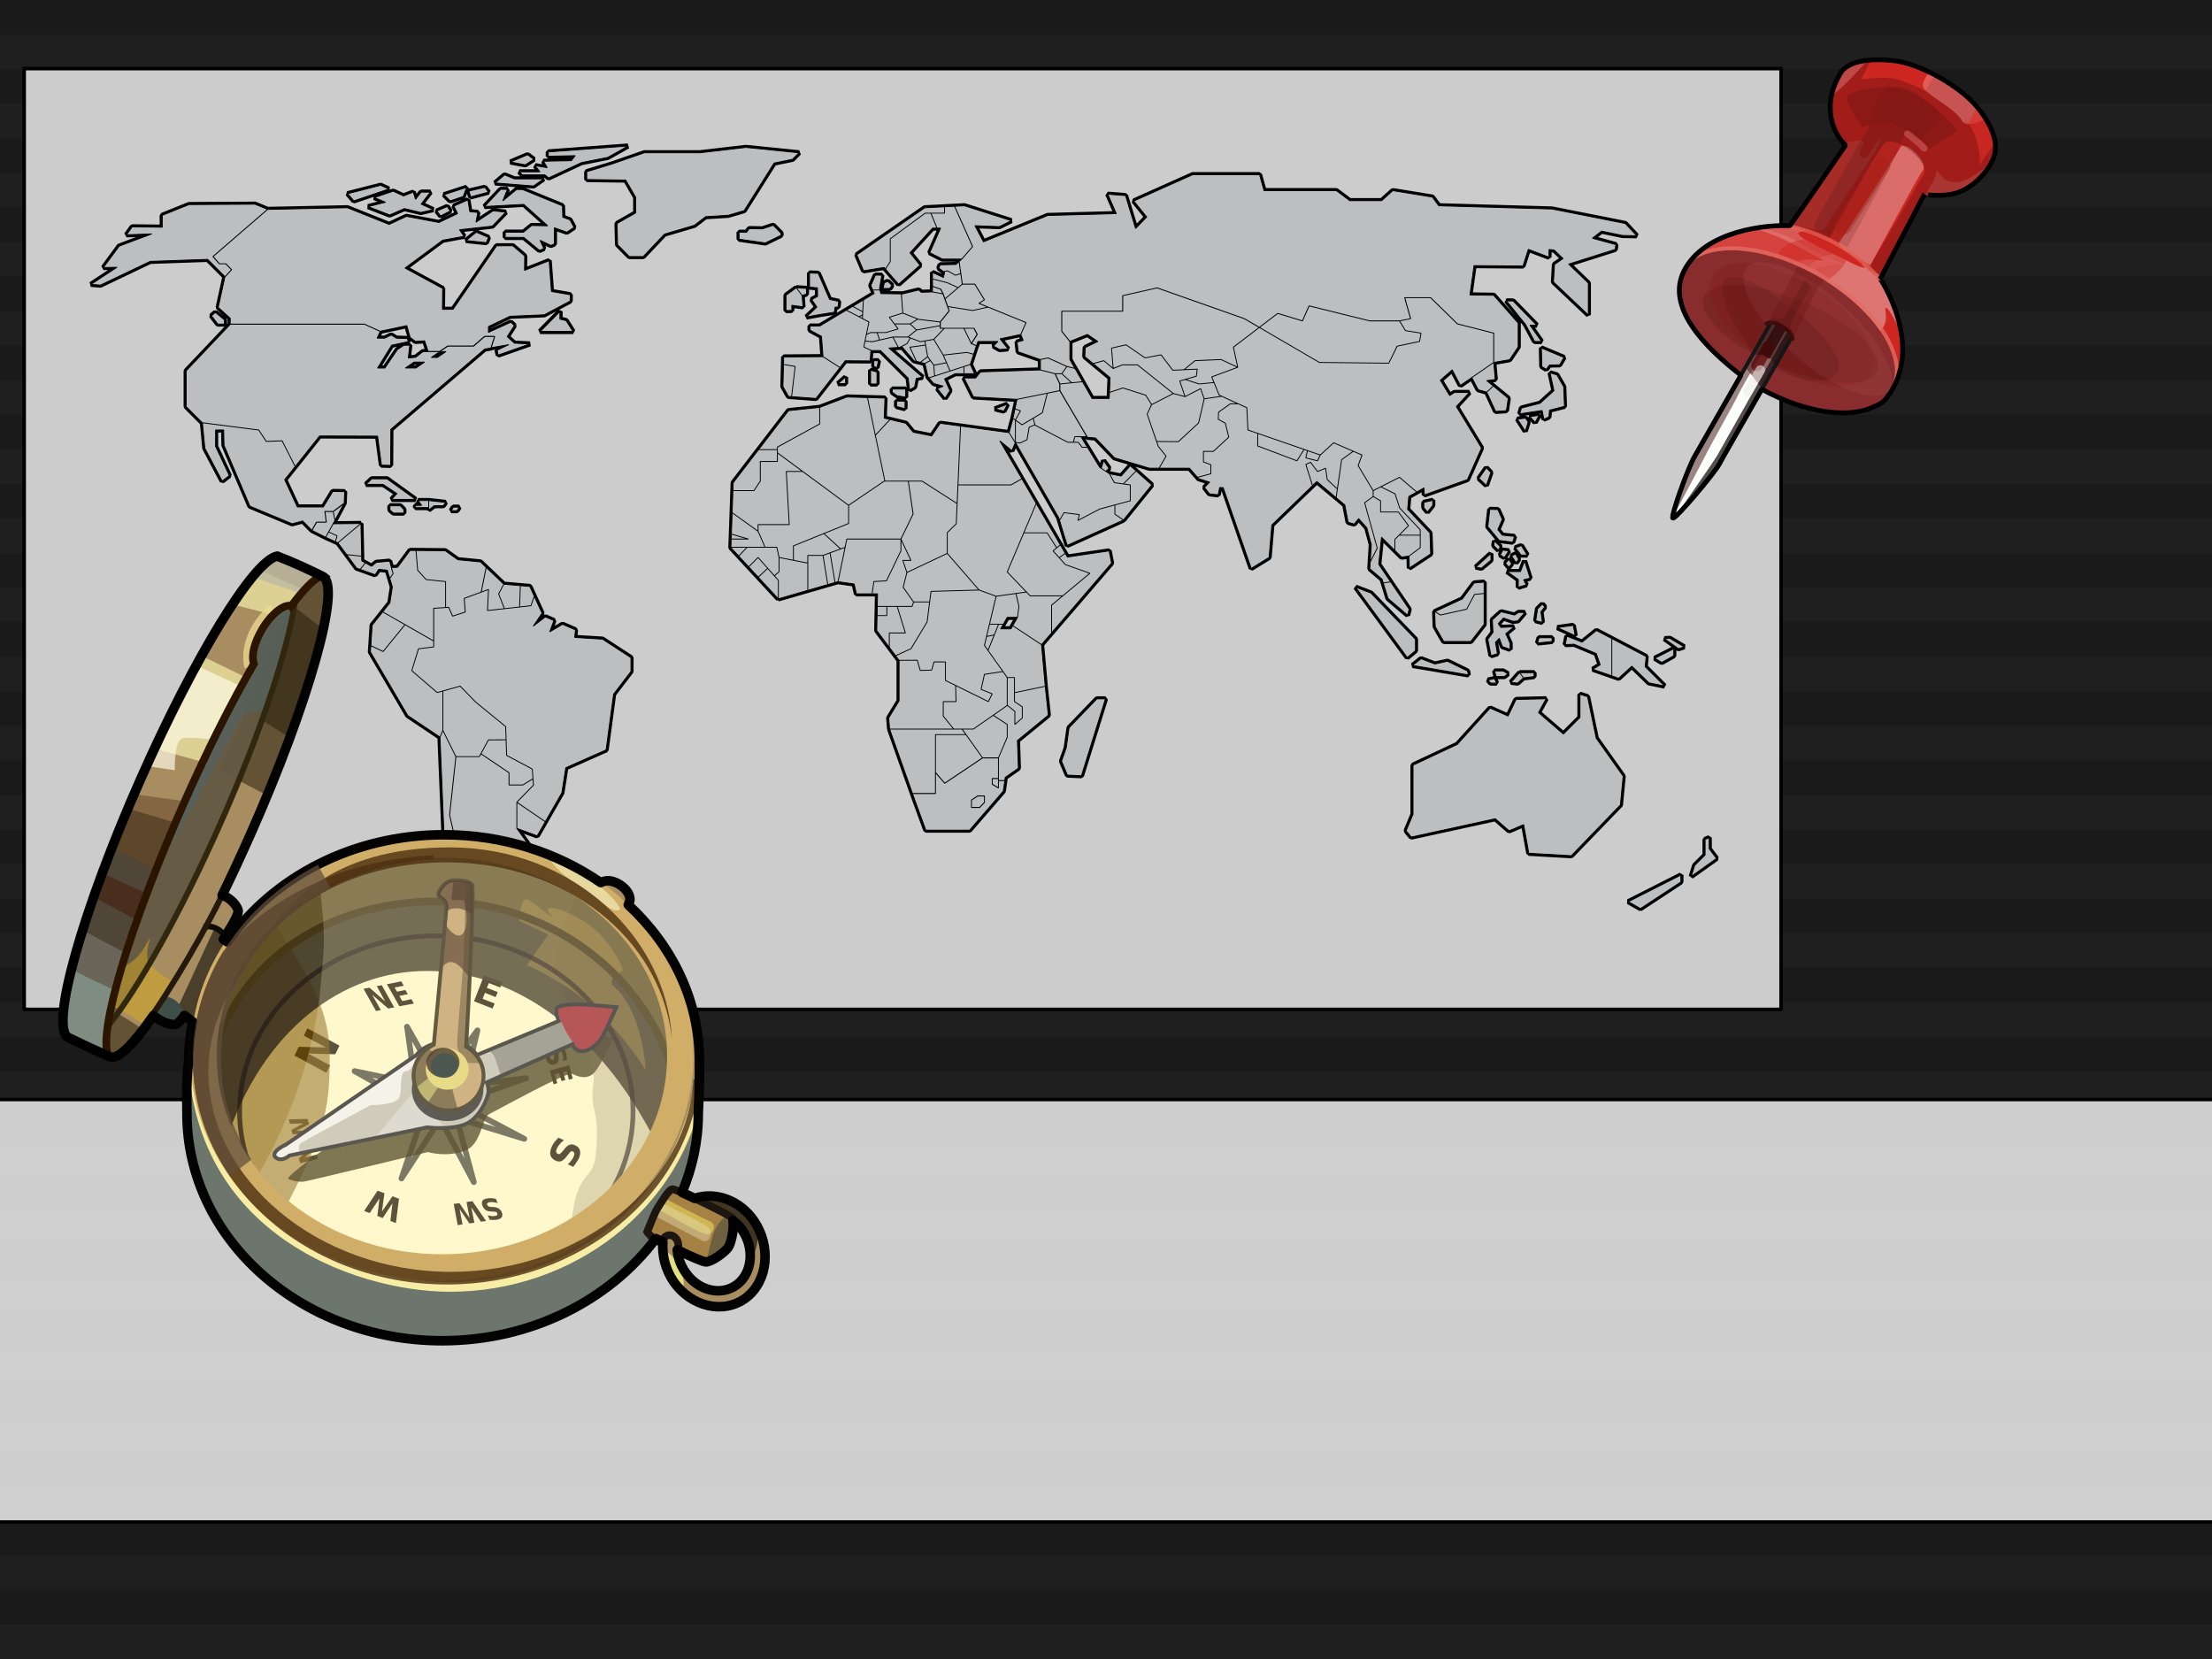 <?xml version="1.0" encoding="UTF-8" standalone="no"?>
<!-- Created with Inkscape (http://www.inkscape.org/) -->
<svg
   xmlns:svg="http://www.w3.org/2000/svg"
   xmlns="http://www.w3.org/2000/svg"
   xmlns:xlink="http://www.w3.org/1999/xlink"
   version="1.0"
   width="100%"
   height="100%"
   viewBox="0 0 640 480"
   id="svg2">
  <rect x="0" y="0" width="640" height="480" fill="#808080" stroke="none"/>
  <defs
     id="defs4" />
  <g style="opacity:0.8" id="splashbg"><rect x="0" y="0" width="640" height="480" style="fill:black;fill-opacity:0.95;"/><path d="M 0 0 L 0 10 L 640 10 L 640 0 L 0 0 z M 0 20 L 0 30 L 640 30 L 640 20 L 0 20 z M 0 40 L 0 50 L 640 50 L 640 40 L 0 40 z M 0 60 L 0 70 L 640 70 L 640 60 L 0 60 z M 0 80 L 0 90 L 640 90 L 640 80 L 0 80 z M 0 100 L 0 110 L 640 110 L 640 100 L 0 100 z M 0 120 L 0 130 L 640 130 L 640 120 L 0 120 z M 0 140 L 0 150 L 640 150 L 640 140 L 0 140 z M 0 160 L 0 170 L 640 170 L 640 160 L 0 160 z M 0 180 L 0 190 L 640 190 L 640 180 L 0 180 z M 0 200 L 0 210 L 640 210 L 640 200 L 0 200 z M 0 220 L 0 230 L 640 230 L 640 220 L 0 220 z M 0 240 L 0 250 L 640 250 L 640 240 L 0 240 z M 0 260 L 0 270 L 640 270 L 640 260 L 0 260 z M 0 280 L 0 290 L 640 290 L 640 280 L 0 280 z M 0 300 L 0 310 L 640 310 L 640 300 L 0 300 z M 0 320 L 0 330 L 640 330 L 640 320 L 0 320 z M 0 340 L 0 350 L 640 350 L 640 340 L 0 340 z M 0 360 L 0 370 L 640 370 L 640 360 L 0 360 z M 0 380 L 0 390 L 640 390 L 640 380 L 0 380 z M 0 400 L 0 410 L 640 410 L 640 400 L 0 400 z M 0 420 L 0 430 L 640 430 L 640 420 L 0 420 z M 0 440 L 0 450 L 640 450 L 640 440 L 0 440 z M 0 460 L 0 470 L 640 470 L 640 460 L 0 460 z " style="fill:black;"/></g>
  <rect
     width="744.888"
     height="122.221"
     x="-57.807"
     y="318.14"
     id="rect3876"
     style="opacity:1;fill:#ffffff;fill-opacity:0.784;fill-rule:evenodd;stroke:#000000;stroke-width:1;stroke-linecap:round;stroke-linejoin:miter;marker:none;marker-start:none;marker-mid:none;marker-end:none;stroke-miterlimit:4;stroke-dasharray:none;stroke-dashoffset:0;stroke-opacity:1;visibility:visible;display:inline;overflow:visible;enable-background:accumulate" />
  <rect
     width="508.298"
     height="272.175"
     ry="0"
     x="7.007"
     y="19.854"
     id="rect3454"
     style="opacity:1;fill:#cccccc;fill-opacity:1;fill-rule:evenodd;stroke:#000000;stroke-width:1;stroke-linecap:round;stroke-linejoin:miter;marker:none;marker-start:none;marker-mid:none;marker-end:none;stroke-miterlimit:4;stroke-dasharray:none;stroke-dashoffset:0;stroke-opacity:1;visibility:visible;display:inline;overflow:visible;enable-background:accumulate" />
  <g
     transform="translate(8.932,30.381)"
     id="g2662"
     style="stroke:#000000;stroke-width:0.25;stroke-linejoin:bevel">
    <use
       id="use2664"
       style="stroke-width:1.5"
       x="0"
       y="0"
       width="640"
       height="480"
       xlink:href="#a" />
    <g
       id="a"
       style="fill:#bcbec0">
      <path
         d="M 275.9,201.8 L 274.5,203.26 L 272.14,203.26 L 272.14,201.11 L 273.97,199.93 L 275.9,199.93 L 275.9,201.8 z M 279.95,195.5 L 279.95,197.62 L 278.15,196.54 L 278.15,194.89 L 279.95,194.89 L 279.95,188.92 L 275.35,188.92 L 264.41,196.25 L 261.72,193.16 L 261.72,199.23 L 255.07,199.23 L 258.93,209.8 L 271.6,209.8 L 281.35,198.52 L 281.79,195.47 L 279.95,195.5 L 279.95,195.5 z M 108.35,76.1 L 110.87,74.381 L 113.91,74.381 L 111.4,76.1 L 108.35,76.1 z M 131.32,66.973 L 128.1,69.765 L 120.64,69.765 L 118.33,71.347 L 120.11,71.347 L 117.63,73.039 L 115.86,73.039 L 118.33,71.347 L 113.46,71.347 L 111.35,72.987 L 109.2,73.202 L 109.63,69.497 L 107.97,69.497 L 106.03,70.786 L 102.43,76.101 L 100.31,76.101 L 104.39,69.497 L 109.2,68.468 L 108.93,67.565 L 105.76,67.457 L 104.26,66.544 L 102.38,67.457 L 100.18,67.457 L 101.08,65.512 L 96.529,63.43 L 57.719,63.43 L 44.939,76.91 L 44.939,87.27 L 49.605,91.937 L 65.925,94.035 L 68.102,97.337 L 72.692,97.176 L 76.48,104.616 L 83.538,95.755 L 100.318,95.808 L 101.428,104.196 L 104.088,104.266 L 104.158,93.826 L 131.318,70.606 L 133.168,70.286 L 134.218,66.979 L 131.318,66.979 L 131.32,66.973 z M 147.38,65.538 L 156.86,65.538 L 154.89,62.4 L 153.11,61.975 L 153.11,59.724 L 147.38,65.538 z M 77.1,116.298 L 73.443,108.418 L 76.479,104.608 L 72.692,97.166 L 68.102,97.327 L 65.925,94.026 L 49.605,91.928 L 49.636,91.96 L 50.331,99.308 L 55.351,108.808 L 57.408,107.218 L 53.449,98.777 L 53.449,94.026 L 55.784,94.026 L 55.875,98.445 L 63.375,116.065 L 75.605,121.165 L 78.657,120.355 L 81.343,123.095 L 82.681,120.715 L 85.499,120.715 L 85.097,117.625 L 87.512,117.625 L 90.653,115.285 L 90.786,111.875 L 87.351,111.815 L 84.62,116.295 L 77.1,116.298 z M 212.5,39.908 L 217.04,37.699 L 217.04,37.077 L 214.79,34.795 L 211.64,35.841 L 207.86,35.761 L 207.06,36.851 L 204.91,36.801 L 204.91,38.821 L 212.5,39.908 z M 252.91,87.858 L 252.92,85.714 L 250.49,85.65 L 250.47,87.23 L 252.91,87.858 z M 160.83,19.298 L 160.83,21.558 L 172.11,21.719 L 175,26.706 L 175,31.216 L 169.59,34.289 L 169.75,40.409 L 173.15,43.846 L 177.17,43.846 L 183.31,37.357 L 191.98,34.8 L 195.23,32.311 L 201.79,31.906 L 206.38,30.551 L 215.03,16.801 L 220.36,15.711 L 222.24,13.821 L 206.87,12.275 L 193.59,13.821 L 177.51,13.821 L 168.24,17.042 L 160.83,19.298 z M 422.43,106.348 L 421.12,104.978 L 418.97,108.038 L 421.12,110.048 L 422.43,106.348 z M 401.79,68.418 L 402.22,66.002 L 397.71,65.277 L 395.99,62.458 L 387.4,62.458 L 369.84,58.11 L 367.91,62.458 L 360.77,60.284 L 355.44,64.344 L 372.8,74.484 L 392.88,74.699 L 395.3,69.775 L 401.79,68.418 z M 405.6,114.398 L 403.02,114.968 L 403.02,116.488 L 404.07,117.758 L 405.6,115.848 L 405.6,114.398 z M 395.99,62.458 L 397.71,65.277 L 402.22,66.002 L 401.79,68.418 L 395.31,69.775 L 392.88,74.699 L 372.8,74.484 L 355.44,64.344 L 347.93,70.069 L 349.18,75.88 L 341.66,78.673 L 343.81,83.933 L 351.81,87.583 L 352.13,94.026 L 373.07,101.268 L 376.93,97.73 L 385.15,101.268 L 384.02,104.328 L 388.37,111.578 L 395.99,107.718 L 400.97,111.978 L 403.08,110.778 L 403.16,112.828 L 415.64,108.368 L 419.72,99.236 L 412.44,87.256 L 416.18,83.177 L 411.88,83.177 L 410.5,84.07 L 407.8,79.635 L 411.24,76.628 L 413.6,81.132 L 416.91,78.855 L 423.26,74.481 L 423.26,65.998 L 412.74,63.314 L 405.01,55.743 L 397.5,55.743 L 399.21,61.81 L 395.99,62.458 z M 439.38,75.218 L 442.32,75.178 L 443.57,73.044 L 437.04,70.306 L 437.17,75.701 L 438.46,76.466 L 439.38,75.218 z M 431.26,87.688 L 430.78,89.347 L 437.25,88.392 L 437.75,90.89 L 439.22,90.266 L 439.38,88.3 L 443.72,87.185 L 443.49,81.512 L 441.52,78.073 L 439.56,77.505 L 440.68,82.659 L 436.67,86.296 L 431.26,87.688 z M 430.12,90.89 L 432.46,90.595 L 433.22,91.723 L 432.38,94.38 L 430.12,90.89 z M 436.36,89.79 L 435.23,91.843 L 433.74,90.152 L 436.36,89.79 z M 429.28,124.83 L 425.73,124.46 L 424.44,122.85 L 425.73,119.89 L 424.45,117.05 L 422.11,117 L 421.54,122 L 424.85,125.99 L 428.73,126.48 L 429.28,124.83 z M 418.1,133.7 L 419.67,134.01 L 422.46,131.69 L 422.4,129.79 L 418.1,133.7 z M 430.35,137.29 L 430.35,139.52 L 432.68,138.82 L 431.89,137.38 L 433.77,136.9 L 432.17,131.91 L 430.99,134.99 L 427.13,134.99 L 430.35,137.29 z M 423.48,126.16 L 425.14,127.79 L 424.6,128.79 L 423.26,127.48 L 423.48,126.16 z M 425.14,130.15 L 426.32,130.95 L 427.61,129 L 425.89,128.79 L 425.14,130.15 z M 429.54,128.11 L 431.16,130.2 L 432.93,130.2 L 431.24,127.48 L 429.54,128.11 z M 429.54,129.87 L 430.45,131.46 L 429.72,132.43 L 428.44,130.5 L 429.54,129.87 z M 427.61,131.48 L 428.44,132.73 L 427.61,133.73 L 426.66,132.57 L 427.61,131.48 z M 430.76,164.24 L 431.85,165.74 L 434.91,165.37 L 434.91,164.24 L 430.76,164.24 z M 406.17,146.6 L 406.32,150.92 L 408.78,155.22 L 416.6,155.22 L 420.47,150.28 L 420.47,141.32 L 417.68,141.61 L 415.42,145.88 L 407.85,147.57 L 406.22,146.58 L 406.17,146.6 z M 400.61,157.88 L 400.61,154.58 L 387.72,141.21 L 383.31,139.52 L 398.24,159.85 L 400.61,157.88 z M 415.67,163.76 L 415.91,164.88 L 399.8,162.15 L 402.22,160.21 L 406.24,161.74 L 409.87,160.94 L 415.67,163.76 z M 425.97,163.76 L 423.48,163.76 L 423.96,165.37 L 426.34,165.37 L 427.34,164.56 L 425.97,163.76 z M 421.62,166.37 L 422.35,167.26 L 424.08,167.26 L 423.48,165.97 L 421.62,166.37 z M 430.76,164.24 L 428.27,167.02 L 430.16,167.26 L 431.85,165.74 L 430.76,164.24 z M 422.47,159.33 L 424.32,158.76 L 423.76,155.5 L 424.85,154.29 L 425.77,156.71 L 427.99,157.48 L 427.99,155.74 L 426.74,152.98 L 429.11,150.99 L 425.33,151.15 L 424.55,150.07 L 426.05,148.42 L 428.83,149.38 L 430.2,149.26 L 432.25,146.84 L 430.45,146.8 L 429.28,147.57 L 425.41,146.63 L 422.85,148.94 L 423.03,152.6 L 421.54,154.58 L 422.47,159.33 z M 436.36,154.14 L 435.93,155.65 L 440.12,155.22 L 440.12,154.14 L 436.36,154.14 z M 437.33,144.39 L 435.93,145.77 L 435.4,149.21 L 437.33,149.68 L 436.9,146.63 L 438.02,145.23 L 437.33,144.39 z M 446.82,153.54 L 446.26,150.56 L 441.67,151.21 L 446.82,153.54 z M 446.51,156.02 L 452.91,158.69 L 454.06,161.96 L 451.93,163.26 L 457.41,165.16 L 457.41,154.37 L 452.96,152.05 L 448.81,155.42 L 444.42,153.69 L 443.93,156.11 L 446.51,156.02 z M 427.45,84.84 L 423.13,81.305 L 421.22,83.069 L 423.8,88.653 L 426.92,88.438 L 427.45,84.84 z M 423.13,81.305 L 421.22,79.741 L 423.69,79.419 L 423.26,74.48 L 416.91,78.854 L 418.77,82.384 L 421.22,83.069 L 423.13,81.305 z M 417.6,138.285 L 414.16,142.915 L 406.22,146.585 L 407.85,147.575 L 415.42,145.885 L 417.68,141.615 L 420.47,141.325 L 420.47,138.045 L 417.6,138.285 z M 391.28,138.285 L 392.66,142.765 L 398.34,147.605 L 398.78,145.885 L 393.42,137.965 L 391.28,138.285 z M 459.4,165.865 L 463.21,162.365 L 468.15,167.185 L 472.66,168.105 L 467.08,162.525 L 467.35,159.575 L 457.41,154.375 L 457.41,165.165 L 459.4,165.865 z M 469.86,160.085 L 471.87,161.285 L 475.34,159.335 L 475.34,157.315 L 469.86,160.085 z M 472.66,154.415 L 476.71,157.315 L 478.33,156.765 L 474.22,154.315 L 472.66,154.415 z M 388.37,111.575 L 384.02,104.325 L 385.14,101.265 L 382.62,100.185 L 379.24,102.615 L 377.65,113.605 L 380.16,115.705 L 381.12,120.725 L 382.89,121.255 L 384.16,119.665 L 386.52,122.325 L 387.83,127.185 L 387.52,132.205 L 389.55,128.225 L 385.9,115.065 L 388.37,113.275 L 388.37,111.575 z M 395.67,117.755 L 398.59,121.725 L 395.86,124.465 L 401.98,124.465 L 401.98,122.905 L 396.02,116.565 L 394.7,112.485 L 390.56,110.465 L 388.37,111.575 L 388.37,113.275 L 390.51,114.525 L 390.51,117.755 L 395.67,117.755 z M 390.51,117.755 L 390.51,114.525 L 388.37,113.275 L 385.9,115.065 L 389.55,128.225 L 387.52,132.205 L 387.4,134.185 L 390.94,137.185 L 391.28,138.285 L 393.42,137.965 L 389.98,132.895 L 390.78,125.055 L 394.65,128.885 L 394.65,125.675 L 398.59,121.725 L 395.67,117.755 L 390.51,117.755 z M 394.65,125.675 L 394.65,128.885 L 396.58,130.805 L 398.75,130.505 L 401.98,128.085 L 401.98,124.465 L 395.86,124.465 L 394.65,125.675 z M 396.02,116.565 L 401.98,122.905 L 401.98,128.085 L 398.75,130.505 L 398.83,133.965 L 405.01,129.885 L 404.8,123.815 L 398.35,117.005 L 398.67,113.275 L 400.97,111.975 L 395.99,107.715 L 390.56,110.465 L 394.7,112.485 L 396.02,116.565 z M 370.25,103.365 L 368.88,104.005 L 370.82,110.135 L 372.07,108.925 L 377.65,113.605 L 378.01,111.105 L 375.08,108.365 L 374.6,105.085 L 372.26,106.045 L 370.25,103.365 z M 372.26,102.945 L 368.88,102.105 L 369.35,99.985 L 368.38,99.649 L 366.31,102.945 L 354.94,98.639 L 354.97,95.007 L 352.13,94.023 L 351.81,87.58 L 349.33,86.45 L 347.04,86.45 L 343.64,88.866 L 343.55,90.923 L 345.61,92.09 L 346.59,96.111 L 342.12,100.225 L 339.26,100.225 L 339.26,103.265 L 341.4,104.075 L 341.4,106.695 L 337.54,107.725 L 337.87,108.115 L 341.06,109.125 L 339.57,110.655 L 340.98,112.485 L 343.51,112.785 L 343.96,110.685 L 344.96,110.695 L 353.09,134.075 L 358.25,130.905 L 359.05,121.505 L 370.82,110.135 L 368.88,104.005 L 370.25,103.365 L 372.26,106.045 L 374.6,105.085 L 375.08,108.365 L 378.01,111.105 L 379.24,102.615 L 382.62,100.185 L 376.93,97.727 L 373.07,101.265 L 372.26,102.945 z M 354.97,95.007 L 354.94,98.639 L 366.31,102.945 L 368.38,99.649 L 354.97,95.007 z M 369.35,99.985 L 368.88,102.105 L 372.26,102.945 L 373.07,101.265 L 369.35,99.985 z M 304.94,72.815 L 307.35,74.817 L 310.42,73.969 L 313.14,76.239 L 312.67,70.345 L 316.86,69.379 L 322.38,73.164 L 327,72.278 L 330.38,76.734 L 333.64,76.59 L 336.83,73.969 L 344.36,73.642 L 349.18,75.875 L 347.93,70.064 L 355.44,64.341 L 351.11,61.809 L 325.87,52.908 L 315.92,55.151 L 315.92,59.649 L 298.28,59.649 L 298.28,65.461 L 300.64,68.413 L 305.69,66.373 L 308.7,68.413 L 305.05,70.184 L 304.94,72.815 z M 324.26,86.695 L 322.57,83.958 L 315.97,81.864 L 312.07,83.164 L 312,84.901 L 307.03,84.898 L 304.29,80.063 L 297.74,80.71 L 297.74,82.643 L 305.69,96.133 L 308.05,96.359 L 313.53,102.076 L 323.62,105.086 L 326.42,105.086 L 328.45,101.596 L 326.2,98.775 L 322.98,89.434 L 324.26,86.695 z M 313.14,76.245 L 310.42,73.975 L 307.35,74.823 L 312.25,78.881 L 312.07,83.167 L 315.97,81.867 L 322.58,83.961 L 324.27,86.698 L 330.55,83.477 L 320.2,75.194 L 315.81,75.194 L 313.14,76.245 z M 339.26,100.225 L 342.12,100.225 L 346.59,96.111 L 345.61,92.09 L 343.55,90.923 L 343.64,88.866 L 347.04,86.45 L 349.33,86.45 L 344.56,84.271 L 339.48,85.004 L 337.87,91.982 L 332,97.409 L 325.7,97.346 L 326.2,98.774 L 328.45,101.595 L 326.42,105.085 L 335.22,105.085 L 337.54,107.725 L 341.4,106.695 L 341.4,104.075 L 339.26,103.265 L 339.26,100.225 z M 322.38,73.165 L 316.86,69.38 L 312.67,70.346 L 313.14,76.24 L 315.81,75.189 L 320.2,75.189 L 330.55,83.472 L 333.94,84.379 L 332.4,79.849 L 337.21,78.469 L 337.48,76.421 L 330.38,76.735 L 327,72.279 L 322.38,73.165 z M 324.26,86.695 L 322.98,89.434 L 325.7,97.347 L 332,97.41 L 337.87,91.983 L 339.48,85.005 L 338.44,82.065 L 333.94,84.381 L 330.55,83.474 L 324.26,86.695 z M 338.01,80.71 L 333.97,79.399 L 332.4,79.851 L 333.94,84.381 L 338.44,82.065 L 339.48,85.005 L 344.56,84.272 L 343.81,83.931 L 342.33,80.3 L 338.01,80.71 z M 336.83,73.972 L 333.64,76.593 L 337.48,76.423 L 337.21,78.471 L 333.97,79.399 L 338.01,80.71 L 342.33,80.3 L 341.66,78.671 L 349.18,75.878 L 344.36,73.645 L 336.83,73.972 z M 298.28,77.744 L 301.16,80.372 L 304.29,80.063 L 302.11,76.222 L 299.75,75.638 L 298.28,77.744 z M 292.09,76.657 L 296.36,77.744 L 298.28,77.744 L 299.75,75.638 L 294.3,73.167 L 292.09,73.645 L 292.09,76.657 z M 297.74,80.71 L 301.16,80.372 L 298.28,77.744 L 296.36,77.744 L 297.74,80.71 z M 265.19,47.96 L 264.06,48.227 L 264.35,48.444 L 264.03,49.894 L 260.86,48.444 L 260.87,50.326 L 265.19,51.428 L 268.3,52.851 L 269.5,51.825 L 269.07,48.769 L 267.49,49.249 L 265.19,47.96 z M 260.88,52.477 L 263.29,53.28 L 263.95,54.644 L 264.47,56.099 L 268.3,52.851 L 265.19,51.428 L 260.87,50.326 L 260.88,52.477 z M 273.12,51.825 L 269.5,51.825 L 264.47,56.099 L 265.27,58.304 L 272.48,59.454 L 276.98,58.472 L 274.3,57.382 L 275.91,56.355 L 273.12,51.825 z M 263.08,46.237 L 262.7,47.203 L 264.06,48.227 L 265.19,47.96 L 267.49,49.249 L 269.07,48.769 L 268.58,45.288 L 267.68,46.133 L 263.08,46.237 z M 272.48,59.457 L 265.27,58.307 L 265.72,59.559 L 263.14,62.776 L 263.14,64.596 L 272.89,64.596 L 273.83,66.378 L 272.14,69.027 L 273.62,69.646 L 274.02,68.418 L 279.8,68.418 L 278.52,69.746 L 280.3,70.753 L 282.7,70.565 L 280.42,67.653 L 286.42,66.378 L 287.95,62.942 L 276.98,58.475 L 272.48,59.457 z M 258.75,31.297 L 248.65,38.705 L 248.65,45.294 L 247.26,47.471 L 251.06,51.846 L 257.26,46.356 L 254.36,42.756 L 260.89,35.619 L 262.18,35.619 L 260.4,31.297 L 258.75,31.297 z M 240.94,47.967 L 246.85,47.001 L 247.26,47.472 L 248.65,45.295 L 248.65,38.706 L 258.76,31.298 L 264.35,31.298 L 264.35,29.453 L 258.62,29.745 L 238.97,43.345 L 240.94,47.967 z M 264.35,31.297 L 260.41,31.297 L 262.18,35.619 L 263.22,35.619 L 260.08,42.732 L 263.75,44.584 L 269.34,44.584 L 272.48,40.96 L 267.27,29.3 L 264.35,29.448 L 264.35,31.297 z M 433.75,63.697 L 435.68,63.697 L 428.87,56.718 L 426.94,56.663 L 432.41,63.428 L 435.09,68.421 L 437.08,68.421 L 433.75,63.697 z M 263.25,53.287 L 260.84,52.484 L 260.85,54.087 L 263.91,54.651 L 263.25,53.287 z M 407.35,29.157 L 405.5,26.644 L 394.06,24.774 L 390.84,27.673 L 381.58,27.673 L 377.72,24.774 L 356.78,24.774 L 355.49,20.158 L 336.16,20.158 L 319.12,27.78 L 322.85,32.398 L 319.63,35.726 L 316.72,26.215 L 311.58,25.808 L 314.05,31.431 L 294.18,31.968 L 275.61,39.591 L 273.16,34.923 L 280.22,35.189 L 283.66,33.471 L 270.13,29.157 L 267.25,29.304 L 272.46,40.964 L 269.32,44.588 L 268.56,45.298 L 269.05,48.779 L 269.48,51.835 L 273.1,51.835 L 275.89,56.365 L 274.28,57.392 L 276.96,58.482 L 287.93,62.949 L 286.4,66.385 L 287.12,68.102 L 285.35,68.585 L 285.66,71.409 L 292.07,73.654 L 294.28,73.176 L 299.73,75.647 L 302.09,76.231 L 300.62,73.654 L 300.62,68.425 L 298.26,65.473 L 298.26,59.661 L 315.9,59.661 L 315.9,55.163 L 325.85,52.92 L 351.09,61.821 L 355.42,64.351 L 360.75,60.291 L 367.89,62.465 L 369.82,58.117 L 387.38,62.465 L 395.97,62.465 L 399.19,61.821 L 397.47,55.754 L 404.99,55.754 L 412.72,63.325 L 423.24,66.009 L 423.24,74.492 L 427.85,73.682 L 430.33,69.982 L 430.33,63.11 L 423.24,55.057 L 416.37,54.95 L 417.55,46.468 L 431.72,46.575 L 433.26,41.761 L 439.24,44.024 L 439.26,41.805 L 440.74,41.958 L 443.32,44.427 L 440.83,46.122 L 440.53,51.191 L 450.62,60.748 L 450.62,51.514 L 444.93,46.037 L 458.41,41.769 L 458.58,40.393 L 451.8,38.548 L 454.44,36.491 L 460.5,37.743 L 464.61,37.824 L 461.31,34.283 L 440.15,30.092 L 407.35,29.157 z M 256.25,65.097 L 253.76,67.138 L 257.38,68.483 L 261.24,67.817 L 264.3,64.599 L 263.09,64.599 L 263.09,63.838 L 256.25,65.097 z M 254.4,63.347 L 256.25,65.097 L 263.09,63.838 L 263.09,62.779 L 256.89,62.026 L 256.63,61.924 L 254.4,63.347 z M 241.34,68.324 L 243.56,68.483 L 245.57,68.019 L 244.85,65.844 L 242.96,65.844 L 241.73,66.411 L 241.34,68.324 z M 249.84,63.347 L 254.4,63.347 L 256.63,61.924 L 252.27,60.206 L 248.37,61.414 L 249.84,63.347 z M 219.2,84.307 L 220.1,84.375 L 221.14,75.639 L 217.76,75.074 L 217.59,81.462 L 219.2,84.307 z M 272.09,69.027 L 273.78,66.378 L 272.84,64.596 L 269.95,64.596 L 272.09,69.027 z M 263.9,54.647 L 260.84,54.083 L 257.62,54.189 L 256.89,53.52 L 252.27,54.647 L 251.86,54.642 L 252.27,60.203 L 256.64,61.921 L 256.89,62.023 L 263.09,62.776 L 265.67,59.559 L 265.22,58.307 L 264.42,56.102 L 263.9,54.647 z M 264.3,64.596 L 261.24,67.814 L 263.98,72.364 L 270.82,71.585 L 272.77,72.122 L 273.57,69.646 L 272.09,69.027 L 269.95,64.596 L 264.3,64.596 z M 251.85,54.642 L 245.92,54.574 L 245.65,53.52 L 243.57,53.52 L 243.99,54.535 L 240.87,56.404 L 240.59,61.789 L 242.48,62.776 L 241.73,66.408 L 242.96,65.841 L 247.36,65.841 L 247.74,65.73 L 250.93,64.794 L 249.84,63.344 L 248.37,61.411 L 252.27,60.203 L 251.85,54.642 z M 243.57,53.52 L 245.65,53.52 L 245.54,53.074 L 246.22,49.252 L 244.35,49.226 L 243.02,52.224 L 243.57,53.52 z M 249.12,52.182 L 247.95,51.023 L 246.91,51.45 L 246.59,53.093 L 248.53,53.074 L 249.12,52.182 z M 250.93,64.792 L 247.36,65.839 L 244.85,65.839 L 245.57,68.014 L 249.38,67.133 L 253.76,67.133 L 255.59,65.629 L 256.25,65.092 L 254.4,63.342 L 249.84,63.342 L 250.93,64.792 z M 253.11,82.182 L 249.24,82.182 L 249.24,83.149 L 250.69,84.142 L 253.11,84.517 L 253.11,82.182 z M 242.96,76.733 L 242.96,80.706 L 244.81,80.706 L 244.81,77.27 L 242.96,76.733 z M 241.34,68.315 L 240.99,70.022 L 243.23,71.043 L 245.83,71.043 L 253.83,79.026 L 254.24,82.423 L 255.71,81.564 L 256.17,79.122 L 257.99,78.757 L 248.23,70.31 L 251,70.144 L 249.38,67.129 L 243.56,68.474 L 241.34,68.315 z M 243.89,73.996 L 243.89,75.634 L 244.81,75.981 L 245.22,73.996 L 243.89,73.996 z M 225.43,63.956 L 225.43,65.137 L 228.75,66.931 L 229.19,72.814 L 234.11,75.961 L 235.63,73.996 L 242.83,74.048 L 243.04,71.043 L 243.23,71.043 L 240.99,70.022 L 242.48,62.77 L 235.93,59.353 L 228.25,63.956 L 225.43,63.956 z M 237.76,58.26 L 235.93,59.353 L 239.6,61.267 L 240.65,60.701 L 240.69,59.815 L 237.76,58.26 z M 240.69,59.815 L 240.87,56.398 L 237.76,58.26 L 240.69,59.815 z M 239.6,61.267 L 240.59,61.783 L 240.64,60.701 L 239.6,61.267 z M 227.58,52.897 L 227.62,55.366 L 225.93,56.292 L 227.42,58.461 L 224.4,61.325 L 228.39,60.6 L 232.45,59.956 L 232.71,58.466 L 233.54,58.466 L 233.72,56.803 L 231.09,56.248 L 227.8,48.688 L 225.29,48.611 L 225.29,52.682 L 227.58,52.897 z M 224.4,54.681 L 224.4,53.068 L 221.46,52.869 L 223.15,55.124 L 224.4,54.681 z M 218.48,55.054 L 218.48,59.457 L 220.17,59.446 L 220.17,57.943 L 223.39,58.386 L 223.15,55.124 L 221.46,52.869 L 218.48,55.054 z M 220.1,84.374 L 227.15,84.901 L 234.11,75.965 L 229.19,72.818 L 217.81,72.9 L 217.76,75.073 L 221.14,75.638 L 220.1,84.374 z M 235.72,80.614 L 235.72,78.723 L 233.54,80.614 L 235.72,80.614 z M 261.48,78.415 L 265.95,76.969 L 264.92,74.567 L 261.24,75.287 L 261.48,78.415 z M 258.65,68.255 L 259.47,72.815 L 261.24,75.284 L 264.92,74.564 L 263.98,72.359 L 261.24,67.809 L 258.65,68.255 z M 251,70.145 L 251.41,70.121 L 253.51,69.022 L 254.46,67.392 L 253.76,67.13 L 249.38,67.13 L 251,70.145 z M 273.32,78.989 L 269.99,78.962 L 272.73,84.468 L 285.32,85.163 L 297.69,82.64 L 297.69,80.707 L 296.31,77.741 L 292.04,76.654 L 274.8,77.218 L 273.32,78.989 z M 269.98,77.741 L 273.05,77.741 L 271.81,75.071 L 269.95,75.672 L 269.98,77.741 z M 256.23,74.171 L 257.34,74.446 L 259.47,72.815 L 258.87,69.461 L 254.32,70.077 L 256.23,74.171 z M 259.82,78.948 L 261.24,80.588 L 263.98,81.354 L 262.31,82.062 L 264.52,84.84 L 265.91,82.64 L 264.36,79.257 L 267.44,77.741 L 269.98,77.741 L 269.95,75.672 L 259.82,78.948 z M 257.38,68.478 L 254.46,67.395 L 253.51,69.025 L 251.41,70.124 L 252.14,70.08 L 255.53,74 L 256.23,74.174 L 254.32,70.08 L 258.87,69.464 L 258.65,68.258 L 257.38,68.478 z M 258.67,74.778 L 260.27,73.927 L 259.47,72.818 L 257.34,74.449 L 258.67,74.778 z M 258.67,74.778 L 259.57,78.659 L 259.82,78.951 L 261.48,78.415 L 261.24,75.287 L 260.27,73.927 L 258.67,74.778 z M 265.95,76.969 L 271.81,75.074 L 272.77,72.12 L 270.82,71.583 L 263.98,72.362 L 265.95,76.969 z M 309.68,105.109 L 311.04,106.009 L 311.93,105.089 L 310.37,102.889 L 309.68,105.109 z M 282.55,86.579 L 278.96,87.908 L 281.53,88.552 L 282.55,86.579 z M 284.86,91.172 L 284.86,97.625 L 286.21,97.786 L 288.22,96.846 L 288.84,93.222 L 290.41,92.558 L 290.49,92.524 L 290.03,90.599 L 286.8,92.524 L 284.86,91.172 z M 309.24,104.822 L 305.69,99.022 L 304.14,99.022 L 303.03,97.583 L 300,97.573 L 290.41,92.56 L 288.83,93.224 L 288.22,96.848 L 286.2,97.788 L 284.86,97.627 L 297.37,119.367 L 297.62,120.177 L 298.92,117.947 L 303.36,118.507 L 302.95,120.197 L 309.24,116.897 L 318.09,114.527 L 318.09,109.917 L 313.48,109.267 L 312.08,106.697 L 309.24,104.822 z M 301.63,97.578 L 303.04,97.583 L 304.14,99.022 L 305.69,99.022 L 303.81,95.962 L 302.04,95.962 L 301.63,97.578 z M 292.65,89.037 L 290.03,90.601 L 290.51,92.612 L 300,97.573 L 301.63,97.578 L 302.04,95.962 L 305.53,95.941 L 297.69,82.651 L 294.09,83.386 L 292.65,89.037 z M 315.44,107.357 L 312.08,106.697 L 313.48,109.267 L 316.08,109.637 L 319.78,105.877 L 318.09,104.377 L 315.44,107.357 z M 316.08,109.637 L 318.09,109.917 L 318.09,114.527 L 313.64,115.717 L 313.64,118.397 L 316.12,120.077 L 324.32,109.917 L 319.78,105.877 L 316.08,109.637 L 316.08,109.637 z M 286.32,88.467 L 284.86,91.168 L 286.8,92.52 L 292.65,89.031 L 294.09,83.378 L 285.32,85.166 L 284.73,87.916 L 286.32,88.467 z M 309.24,116.897 L 302.95,120.197 L 303.36,118.507 L 298.92,117.947 L 297.62,120.177 L 299.84,127.417 L 316.12,120.077 L 313.64,118.397 L 313.64,115.717 L 309.24,116.897 z M 284.86,91.167 L 286.32,88.466 L 284.73,87.915 L 284.15,90.663 L 284.86,91.167 z M 284.82,97.715 L 284.86,97.62 L 284.86,91.167 L 284.15,90.663 L 283.03,94.798 L 284.82,97.715 z M 298.2,189.855 L 299.9,193.875 L 303.97,194.055 L 310.9,171.825 L 308.43,171.825 L 300.38,180.185 L 299.57,185.985 L 298.2,189.855 z M 253.46,135.255 L 252.28,131.765 L 254.64,131.765 L 251.73,125.585 L 251.73,129.005 L 247.55,137.665 L 243.9,137.875 L 243.39,141.435 L 244.97,141.435 L 244.89,145.075 L 254.96,145.075 L 255.41,143.785 L 255.39,143.785 L 252.38,139.545 L 253.46,135.255 z M 247.66,147.725 L 244.83,147.725 L 244.74,152.055 L 248.37,156.905 L 248.37,152.755 L 253.03,152.755 L 250.65,145.075 L 247.66,145.075 L 247.66,147.725 z M 247.66,147.725 L 247.66,145.075 L 244.9,145.075 L 244.83,147.725 L 247.66,147.725 z M 238.21,138.585 L 238.85,141.435 L 243.39,141.435 L 243.9,137.875 L 247.55,137.665 L 251.73,129.005 L 251.73,125.585 L 236.08,125.585 L 233.54,137.905 L 238.21,138.585 z M 215.12,136.225 L 216.27,137.515 L 216.27,142.885 L 224.79,140.425 L 224.79,132.545 L 216.47,130.905 L 216.47,135.045 L 215.12,136.225 z M 216.27,142.885 L 216.27,137.515 L 213.19,134.045 L 210.46,136.615 L 216.27,142.885 z M 267.56,167.945 L 264.62,166.495 L 264.62,161.135 L 261.3,161.135 L 260.63,163.495 L 257.32,163.605 L 256.46,160.635 L 251.2,160.675 L 251.2,172.405 L 248.2,177.345 L 248.46,180.565 L 267.01,180.565 L 263.98,176.805 L 263.98,172.615 L 267.68,172.615 L 267.56,167.945 z M 230.57,138.755 L 229.19,130.315 L 224.79,130.315 L 224.79,140.425 L 230.57,138.755 z M 250.65,145.075 L 253.03,152.755 L 248.37,152.755 L 248.37,156.905 L 250.2,159.345 L 254.64,157.315 L 259.31,149.565 L 260.05,143.785 L 255.41,143.785 L 254.96,145.075 L 250.65,145.075 z M 294.05,123.785 L 296.8,128.135 L 297.85,127.255 L 290.88,115.285 L 287.28,123.785 L 294.05,123.785 z M 210.47,136.615 L 213.19,134.045 L 210.4,130.905 L 207.69,133.625 L 210.47,136.615 z M 297.53,130.975 L 299.28,129.715 L 297.85,127.255 L 295.76,129.005 L 297.53,130.975 z M 284.59,170.035 L 284.59,172.615 L 286.85,174.125 L 286.85,177.345 L 284.7,179.225 L 284.7,175.455 L 282.55,173.695 L 282.49,173.735 L 278.43,176.565 L 282.49,179.225 L 282.49,182.945 L 279.95,188.885 L 279.95,195.465 L 281.79,195.435 L 281.91,194.545 L 285.72,191.885 L 285.44,183.875 L 294.38,176.545 L 293.49,168.185 L 284.59,170.035 z M 299.28,129.715 L 297.53,130.975 L 299.31,132.975 L 306.4,135.485 L 295.33,144.705 L 295.33,152.725 L 312.68,132.545 L 311.97,129.005 L 299.91,130.795 L 299.28,129.715 z M 255.07,199.195 L 261.73,199.195 L 261.73,182.165 L 270.57,182.165 L 269.42,180.565 L 248.46,180.565 L 255.07,199.195 z M 288.05,140.905 L 285.01,141.335 L 285.88,145.075 L 285.45,148.245 L 284.09,150.645 L 292.41,156.135 L 295.33,152.725 L 295.33,144.705 L 298.55,142.015 L 289.11,142.015 L 288.05,140.905 z M 284.09,150.645 L 283.57,151.555 L 280.58,151.555 L 281.35,150.235 L 279.99,150.235 L 276.93,157.815 L 282.49,165.645 L 284.59,165.645 L 284.59,170.035 L 293.49,168.185 L 292.41,156.135 L 284.09,150.645 z M 215.98,103.145 L 211.04,103.145 L 211.04,108.815 L 209.22,111.575 L 203.12,111.575 L 202.9,117.945 L 210.4,123.335 L 210.4,121.405 L 219.42,121.405 L 218.56,106.025 L 223.31,106.025 L 215.98,100.615 L 215.98,103.145 z M 278.75,153.315 L 279.99,150.235 L 277.35,150.235 L 276.51,153.785 L 278.75,153.315 z M 276.93,157.815 L 278.75,153.315 L 276.51,153.785 L 275.9,156.355 L 276.93,157.815 z M 204.8,130.505 L 207.69,133.625 L 210.4,130.905 L 213.19,134.045 L 215.12,136.225 L 216.47,135.045 L 216.47,130.905 L 215.82,127.955 L 207.23,127.955 L 204.8,130.505 z M 219.42,121.405 L 210.4,121.405 L 210.4,123.335 L 212.44,127.955 L 215.82,127.955 L 216.47,130.905 L 220.63,131.725 L 220.63,127.555 L 236.6,121.085 L 236.6,115.815 L 223.31,106.025 L 218.56,106.025 L 219.42,121.405 z M 274.93,169.075 L 278.15,170.365 L 277.03,172.615 L 267.56,167.945 L 267.68,172.615 L 263.98,172.615 L 263.98,176.805 L 267.01,180.565 L 272.68,180.565 L 282.49,173.735 L 282.49,165.645 L 281.26,163.915 L 275.9,164.725 L 274.93,169.075 z M 261.73,193.125 L 264.41,196.215 L 275.35,188.885 L 270.57,182.165 L 261.73,182.165 L 261.73,193.125 z M 220.63,131.725 L 224.79,132.545 L 224.79,130.315 L 229.19,130.315 L 234.3,128.435 L 229.42,123.995 L 220.63,127.555 L 220.63,131.725 z M 282.49,165.645 L 282.49,173.735 L 282.55,173.695 L 284.7,175.455 L 284.7,179.225 L 286.85,177.345 L 286.85,174.125 L 284.59,172.615 L 284.59,165.645 L 282.49,165.645 z M 296.8,128.135 L 294.05,123.785 L 287.28,123.785 L 282.49,135.095 L 289.11,142.015 L 298.55,142.015 L 306.4,135.485 L 299.31,132.975 L 295.76,129.005 L 296.8,128.135 z M 277.35,150.235 L 281.35,150.235 L 282.49,148.245 L 285.45,148.245 L 285.88,145.075 L 285.01,141.335 L 279.28,142.135 L 277.35,150.235 z M 236.6,115.815 L 236.6,121.085 L 229.42,123.995 L 234.31,128.435 L 235.59,127.965 L 236.08,125.585 L 251.73,125.585 L 255.26,118.345 L 253.87,108.815 L 246.91,108.815 L 236.6,115.815 z M 203.13,111.575 L 209.22,111.575 L 211.05,108.815 L 211.05,103.145 L 215.99,103.145 L 215.99,99.706 L 210.55,99.706 L 203.21,109.265 L 203.13,111.575 z M 202.68,124.145 L 207.61,125.585 L 202.63,125.585 L 202.54,127.955 L 212.44,127.955 L 210.4,123.335 L 202.9,117.945 L 202.68,124.145 z M 207.61,125.585 L 202.68,124.145 L 202.63,125.585 L 207.61,125.585 z M 255.25,118.345 L 251.73,125.585 L 254.64,131.765 L 252.28,131.765 L 253.46,135.255 L 265.14,129.735 L 265.14,123.725 L 267.74,121.165 L 268,115.325 L 257.86,108.815 L 253.87,108.815 L 255.25,118.345 z M 255.28,94.665 L 253.15,92.083 L 248.58,90.986 L 244.33,95.557 L 247.09,108.817 L 257.86,108.817 L 268,115.327 L 268.99,92.887 L 263.09,92.087 L 260.65,95.738 L 255.28,94.665 z M 215.13,99.703 L 215.99,99.703 L 215.99,98.972 L 228.23,92.291 L 228.23,87.497 L 219.21,88.437 L 210.55,99.707 L 215.13,99.703 z M 228.23,87.503 L 228.23,92.297 L 215.99,98.978 L 215.99,100.618 L 236.6,115.818 L 246.91,108.818 L 247.09,108.818 L 242.06,84.648 L 236.14,84.477 L 228.23,87.503 z M 242.06,84.644 L 244.33,95.564 L 248.58,90.993 L 246.91,90.593 L 247.12,84.793 L 242.06,84.644 z M 269.42,180.564 L 275.35,188.884 L 279.95,188.884 L 282.49,182.944 L 282.49,179.224 L 278.43,176.564 L 272.68,180.564 L 269.42,180.564 z M 272.14,203.224 L 274.5,203.224 L 275.9,201.764 L 275.9,199.894 L 273.97,199.894 L 272.14,201.074 L 272.14,203.224 z M 279.95,194.854 L 278.15,194.854 L 278.15,196.504 L 279.95,197.584 L 279.95,194.854 z M 284.79,97.794 L 284.82,97.71 L 283.03,94.793 L 268.99,92.885 L 268.24,109.905 L 283.63,109.905 L 286.73,108.135 L 280.35,97.175 L 283.84,100.02 L 284.79,97.794 z M 286.73,108.144 L 283.63,109.914 L 268.23,109.914 L 267.74,121.164 L 265.14,123.724 L 265.14,129.734 L 274.35,140.334 L 279.28,142.134 L 288.04,140.904 L 282.49,135.094 L 287.28,123.784 L 290.88,115.284 L 286.73,108.144 z M 275.9,156.354 L 279.28,142.134 L 274.35,140.334 L 260.44,140.724 L 259.31,149.564 L 254.64,157.314 L 250.2,159.344 L 251.2,160.674 L 256.46,160.634 L 257.32,163.604 L 260.63,163.494 L 261.3,161.134 L 264.62,161.134 L 264.62,166.494 L 277.03,172.614 L 278.15,170.364 L 274.93,169.074 L 275.9,164.724 L 281.26,163.914 L 275.9,156.354 z M 252.38,139.544 L 255.39,143.784 L 260.05,143.784 L 260.44,140.724 L 274.35,140.334 L 265.14,129.734 L 253.46,135.254 L 252.38,139.544 z M 235.59,127.964 L 231.23,129.564 L 232.66,138.154 L 233.54,137.904 L 235.59,127.964 z M 231.23,129.564 L 229.19,130.314 L 230.57,138.754 L 232.66,138.154 L 231.23,129.564 z M 204.8,130.504 L 207.23,127.954 L 202.55,127.954 L 202.54,128.064 L 204.8,130.504 z M 68.5,30.204 L 64.85,28.7 L 45.74,28.808 L 38.01,31.922 L 38.01,35.358 L 29.314,35.251 L 27.664,37.554 L 35.003,37.29 L 25.555,40.834 L 20.99,47.019 L 24.911,46.954 L 17.394,51.893 L 20.142,52.108 L 34.532,45.237 L 51.142,44.657 L 56.188,49.704 L 58.094,47.652 L 56.429,45.933 L 54.551,45.933 L 52.717,43.831 L 68.507,30.201 L 68.5,30.204 z M 56.01,62.164 L 53.379,60.016 L 52.251,60.983 L 54.085,63.381 L 56.01,63.381 L 56.01,62.164 z M 156.81,65.489 L 154.84,62.351 L 153.06,61.926 L 153.06,59.675 L 147.33,65.489 L 156.81,65.489 z M 153.81,29.169 L 142.27,24.456 L 140.55,24.438 L 136.54,27.732 L 137.88,24.418 L 135.94,24.403 L 131.27,29.368 L 142.62,28.751 L 149.55,34.952 L 144.89,34.872 L 142.54,36.797 L 137.25,36.797 L 137.25,38.309 L 142.62,38.309 L 147.17,42.072 L 148.41,41.53 L 147.33,39.14 L 150.46,40.63 L 151.48,40.187 L 151.48,35.516 L 155.08,36.797 L 157.15,35.416 L 155.98,33.231 L 153.9,32.473 L 153.81,29.169 z M 114.95,71.299 L 118.28,71.299 L 120.59,69.717 L 128.05,69.717 L 131.27,66.925 L 134.17,66.925 L 133.12,70.229 L 138.27,69.341 L 134.89,70.951 L 135.21,72.348 L 144.39,69.123 L 139.91,68.91 L 137.82,67.027 L 139.89,63.817 L 138.88,62.853 L 132.39,65.798 L 132.39,64.107 L 138.6,61.127 L 148.55,60.698 L 156.03,56.717 L 156.07,54.9 L 150.62,53.956 L 149.96,45.046 L 142.83,47.852 L 142.88,43.66 L 139.44,40.734 L 134.77,40.734 L 122.14,59.114 L 119.08,59.124 L 119.14,53.079 L 108.26,47.174 L 119.14,39.121 L 125.31,37.995 L 124.02,36.087 L 133.52,35.04 L 137.39,31.014 L 133.76,30.612 L 128.77,33.913 L 129.33,31.095 L 127,30.853 L 126.45,27.448 L 122.41,29.242 L 123.46,31.417 L 118.06,33.993 L 108.64,32.222 L 103.66,34.557 L 91.57,29.726 L 68.46,30.209 L 52.67,43.839 L 54.504,45.941 L 56.382,45.941 L 58.047,47.66 L 56.141,49.712 L 54.208,58.558 L 57.671,61.699 L 57.671,63.39 L 96.491,63.39 L 101.051,65.471 L 108.771,63.832 L 109.741,67.255 L 111.301,68.407 L 113.921,68.222 L 114.95,71.299 z M 128.88,36.799 L 125.92,39.206 L 131.77,39.825 L 132.39,38.311 L 128.88,36.799 z M 117.46,30.676 L 118.55,32.083 L 121.31,30.676 L 120.49,29.37 L 117.46,30.676 z M 119.55,25.95 L 121.31,27.734 L 125.09,26.472 L 126.08,23.83 L 119.55,25.95 z M 126.76,24.888 L 127.24,26.579 L 132.39,25.21 L 131.35,23.83 L 126.76,24.888 z M 139.89,21.385 L 137.07,20.217 L 134.33,22.552 L 145.44,23.427 L 148.34,21.385 L 139.89,21.385 z M 166.94,15.144 L 172.74,11.871 L 149.71,13.579 L 149.71,14.822 L 157.48,14.661 L 156.39,16.111 L 148.34,16.271 L 149.39,18.124 L 145.92,17.56 L 147.29,19.331 L 141.33,19.331 L 142.22,20.217 L 148.74,20.217 L 149.79,21.103 L 159.29,16.674 L 166.94,15.144 z M 138.76,16.488 L 143.05,17.299 L 145.51,15.724 L 143.73,14.395 L 138.76,16.488 z M 93.45,27.738 L 103.53,24.309 L 101.21,23.234 L 91.68,25.661 L 93.45,27.738 z M 104.83,24.935 L 99.399,26.782 L 102.6,28.13 L 97.607,29.402 L 103.81,31.818 L 108.08,29.965 L 112.83,31.093 L 116.39,30.276 L 112.91,28.669 L 115.59,25.209 L 112.91,25.209 L 111.3,27.291 L 110.65,25.209 L 107.81,26.311 L 104.83,24.935 z M 96.963,109.765 L 101.91,109.765 L 105.9,112.425 L 104.38,114.115 L 111.3,114.115 L 103.03,108.155 L 98.654,108.155 L 96.963,109.765 z M 103.89,117.175 L 104.93,118.065 L 107.91,118.065 L 107.91,117.015 L 106.87,115.965 L 103.89,115.965 L 103.89,117.175 z M 122.24,116.355 L 121.63,117.365 L 123.3,117.365 L 123.91,116.355 L 122.24,116.355 z M 85.45,120.675 L 82.632,120.675 L 81.294,123.055 L 85.284,125.065 L 87.987,120.185 L 87.463,117.585 L 85.048,117.585 L 85.45,120.675 z M 88.591,124.625 L 88.106,126.335 L 88.832,126.665 L 95.497,121.085 L 87.465,121.165 L 86.14,123.535 L 88.591,124.625 z M 88.106,126.335 L 88.591,124.625 L 86.14,123.535 L 85.284,125.065 L 88.106,126.335 z M 90.604,115.245 L 87.463,117.585 L 87.987,120.185 L 90.604,115.245 z M 91.368,130.085 L 95.713,130.545 L 95.497,121.085 L 88.832,126.665 L 91.368,130.085 z M 98.368,156.425 L 101.923,158.125 L 108.263,150.345 L 101.803,146.655 L 98.738,150.515 L 98.368,156.425 z M 111.428,128.885 L 109.708,128.875 L 106.118,133.725 L 104.288,133.845 L 104.808,135.605 L 103.848,136.965 L 104.588,139.425 L 103.888,144.015 L 101.798,146.655 L 116.558,155.085 L 116.558,145.625 L 119.988,145.395 L 119.988,137.885 L 114.358,137.305 L 111.908,134.595 L 111.428,128.885 z M 134.868,243.685 L 137.068,245.705 L 143.848,245.955 L 136.528,242.135 L 134.868,243.685 z M 145.288,194.935 L 142.328,196.735 L 138.348,196.735 L 138.348,193.195 L 130.218,187.695 L 129.758,188.535 L 122.978,188.535 L 121.158,205.435 L 124.988,222.185 L 128.448,228.345 L 128.608,232.965 L 133.748,240.835 L 135.618,241.025 L 134.648,220.895 L 145.548,216.175 L 140.608,209.295 L 140.608,201.725 L 145.418,196.785 L 145.288,194.935 z M 146.488,211.455 L 148.848,207.365 L 140.608,201.725 L 140.608,209.295 L 146.488,211.455 z M 123.538,131.565 L 119.888,128.965 L 111.428,128.885 L 111.908,134.595 L 114.358,137.305 L 119.988,137.885 L 119.988,145.395 L 120.888,145.335 L 122.028,147.885 L 125.688,146.705 L 125.388,142.745 L 130.288,140.945 L 131.738,133.785 L 130.088,132.205 L 123.538,131.565 z M 91.358,130.085 L 94.251,133.995 L 95.295,134.365 L 96.761,132.465 L 95.734,131.895 L 95.703,130.545 L 91.358,130.085 z M 136.838,138.645 L 131.728,133.785 L 130.278,140.945 L 132.408,140.165 L 132.118,146.275 L 137.008,145.725 L 135.338,141.445 L 136.838,138.645 z M 124.198,168.135 L 119.208,169.545 L 119.208,180.955 L 122.968,188.535 L 129.748,188.535 L 132.388,183.695 L 137.498,183.665 L 137.378,179.845 L 128.678,172.735 L 124.198,168.135 z M 141.398,145.245 L 144.678,144.875 L 145.648,142.125 L 144.358,139.295 L 141.618,139.065 L 141.398,145.245 z M 137.498,183.665 L 132.388,183.695 L 130.208,187.695 L 138.338,193.195 L 138.338,196.735 L 142.318,196.735 L 145.278,194.935 L 145.078,192.135 L 137.638,188.165 L 137.498,183.665 z M 137.008,145.725 L 141.398,145.245 L 141.618,139.065 L 136.838,138.645 L 135.338,141.445 L 137.008,145.725 z M 157.558,151.855 L 153.838,150.245 L 150.118,152.425 L 151.328,149.165 L 148.858,148.095 L 145.348,150.795 L 147.898,147.035 L 145.648,142.125 L 144.678,144.875 L 132.118,146.275 L 132.408,140.165 L 130.278,140.945 L 125.378,142.745 L 125.678,146.705 L 122.018,147.885 L 120.878,145.335 L 116.548,145.625 L 116.548,156.795 L 112.148,157.335 L 110.208,163.665 L 117.568,170.005 L 124.198,168.135 L 128.678,172.735 L 137.378,179.845 L 137.638,188.165 L 145.078,192.135 L 145.408,196.785 L 140.598,201.725 L 148.838,207.365 L 153.638,198.995 L 154.768,191.745 L 166.428,186.585 L 168.598,170.465 L 173.628,163.885 L 173.628,159.905 L 165.398,154.545 L 157.348,154.055 L 157.558,151.855 z M 99.938,132.325 L 98.572,133.465 L 96.76,132.465 L 95.294,134.365 L 99.607,135.905 L 100.652,134.345 L 103.122,134.585 L 103.842,136.965 L 104.802,135.605 L 104.352,133.955 L 103.812,131.985 L 99.938,132.325 z M 112.148,157.335 L 116.548,156.795 L 116.548,155.085 L 108.248,150.345 L 101.908,158.125 L 98.353,156.425 L 98.239,158.245 L 109.039,176.635 L 118.369,182.885 L 119.209,180.955 L 119.209,169.545 L 117.569,170.005 L 110.209,163.665 L 112.148,157.335 z M 124.978,222.185 L 121.148,205.435 L 122.968,188.535 L 119.208,180.955 L 118.368,182.885 L 119.938,221.135 L 124.068,224.475 L 124.258,231.335 L 131.418,240.595 L 133.738,240.835 L 128.598,232.965 L 128.438,228.345 L 124.978,222.185 z M 119.978,114.985 L 115.108,114.445 L 115.108,117.135 L 116.738,115.925 L 119.338,115.925 L 119.978,114.985 z M 115.108,116.475 L 115.108,114.445 L 112.068,114.445 L 113.058,115.845 L 111.288,115.845 L 111.288,116.475 L 115.108,116.475 z"
         id="path2667" />
      <path
         d="M 481.4,220 L 480.4,223.2 L 487.7,218 L 485.6,215.2 L 485.6,212 L 484.4,212.5 L 484.4,217 L 481.4,220 z M 462.2,230.5 L 477.4,222.8 L 477.4,224.8 L 465.7,232.5 L 462.2,230.5 z M 399.9,191 L 412.7,185 L 422.2,174.5 L 427.4,176.8 L 429.7,172 L 438.4,171.8 L 436.2,175.8 L 443.4,182 L 448.2,177.2 L 448.2,170.5 L 450.4,171.2 L 452.9,183.2 L 460.7,194.2 L 459.9,202.5 L 445.7,217.2 L 433.4,216.5 L 431.9,208.2 L 427.7,210 L 423.7,206.5 L 399.4,211.8 L 397.9,210 L 399.9,205.2 L 399.9,191 z"
         id="path2669" />
    </g>
  </g>
  <g
     transform="matrix(5.537,0,0,5.537,-15.292,140.859)"
     id="compass01"
     style="display:inline">
    <path
       d="M 17.25,3.62 C 16.03,3.84 12.97,8.82 10.12,15.25 C 7.08,22.1 5.32,28.32 6.34,28.78 C 8.04,29.59 6.87,29.04 8.5,29.78 C 8.92,29.97 9.74,29.12 10.78,27.62 C 11.22,28.02 11.82,28.17 12,28.06 C 12.19,27.93 12.4,27.62 12.4,27.62 L 12.84,27.96 C 12.7,28.64 12.62,29.32 12.62,30.03 C 12.5,30.94 12.52,31.83 12.53,32.75 C 12.53,39.29 18.5,44.62 25.87,44.62 C 30.52,44.62 34.63,42.49 37.03,39.28 C 37.13,39.34 37.28,39.39 37.4,39.46 C 37.35,40.16 37.53,40.89 37.96,41.53 C 38.88,42.85 40.58,43.26 41.75,42.37 C 42.91,41.48 43.06,39.66 42.15,38.34 C 41.4,37.26 40.13,36.82 39.06,37.18 C 38.81,37.07 38.59,36.95 38.4,36.87 C 40.23,31.61 39.45,25.98 35.59,21.84 C 35.64,21.73 35.68,21.64 35.68,21.56 C 35.68,21.02 34.89,20.51 34.43,20.59 C 34.33,20.61 34.23,20.63 34.15,20.68 C 31.89,19.12 29.05,18.18 25.96,18.18 C 21.18,18.18 17.01,20.42 14.65,23.78 L 14.43,23.65 C 14.43,23.65 15.21,22.47 15.21,22.18 C 15.21,21.96 14.84,21.48 14.37,21.34 C 14.86,20.34 15.35,19.28 15.84,18.18 C 18.88,11.33 20.64,5.13 19.62,4.68 C 18.91,4.32 18.03,3.92 17.25,3.62 z M 41.06,38.34 C 41.23,38.47 41.39,38.61 41.53,38.81 C 42.21,39.79 42.07,41.08 41.28,41.68 C 40.48,42.29 39.27,42.04 38.59,41.06 C 38.33,40.69 38.18,40.27 38.15,39.87 C 38.83,40.21 39.51,40.5 39.65,40.5 C 39.94,40.5 40.6,40.03 40.81,39.75 C 40.99,39.5 41.13,38.68 41.06,38.34 z"
       id="p2463"
       style="fill:#a88d60;fill-opacity:1;fill-rule:evenodd;stroke:none;marker:none;visibility:visible;display:inline;overflow:visible;enable-background:accumulate" />
    <path
       d="M 19.56,4.65 C 19.16,4.81 18.63,5.36 17.96,6.25 C 17.95,6.24 17.95,6.22 17.93,6.21 L 14.28,14.84 L 16.71,16.12 C 19.2,10.13 20.53,5.09 19.62,4.68 C 19.6,4.67 19.58,4.66 19.56,4.65 z"
       id="p3426"
       style="fill:#221d0b;fill-opacity:0.51;fill-rule:evenodd;stroke:none;display:inline" />
    <path
       d="M 18.03,6.18 C 18.01,6.21 17.98,6.22 17.96,6.25 C 17.95,6.24 17.95,6.22 17.93,6.21 C 17.47,6.15 16.71,6.87 16.28,7.78 C 16.2,7.93 16.14,8.07 16.09,8.21 C 16.04,8.36 16.02,8.49 16,8.62 C 15.95,8.87 15.97,9.09 16.03,9.25 C 15.93,9.4 15.84,9.58 15.75,9.75 L 15.37,11.53 L 17.93,13.12 C 18.76,10.89 19.33,8.91 19.65,7.43 L 18.03,6.18 z"
       id="p3428"
       style="fill:#221d0b;fill-opacity:0.51;fill-rule:evenodd;stroke:none;display:inline" />
    <path
       d="M 8.56,27.31 C 8.31,28.49 8.25,29.36 8.43,29.75 C 8.48,29.76 8.45,29.75 8.5,29.78 C 8.84,29.93 9.45,29.37 10.21,28.37 C 9.84,28.05 9.21,27.69 8.56,27.31 z"
       id="p3424"
       style="fill:#221d0b;fill-opacity:0.51;fill-rule:evenodd;stroke:none;display:inline" />
    <path
       d="M 18.18,5.96 C 18.1,6.07 18.05,6.13 17.96,6.25 C 17.95,6.24 17.95,6.22 17.93,6.21 C 17.47,6.15 16.71,6.87 16.28,7.78 C 15.98,8.39 15.91,8.93 16.03,9.25 C 14.88,11.23 13.62,13.71 12.4,16.46 C 10.22,21.38 8.74,25.82 8.4,28.18 C 9.95,26.27 12.17,22.33 14.28,17.59 C 16.44,12.72 17.85,8.35 18.18,5.96 z"
       id="p3294"
       style="fill:#635944;fill-opacity:0.95;fill-rule:evenodd;stroke:none;marker:none;visibility:visible;display:inline;overflow:visible;enable-background:accumulate" />
    <path
       d="M 17.75,6.21 C 17.28,6.32 16.66,6.98 16.28,7.78 C 15.98,8.39 15.91,8.93 16.03,9.25 C 14.88,11.23 13.62,13.71 12.4,16.46 C 11.92,17.54 11.5,18.57 11.09,19.59 C 12.69,17.51 15.21,11.78 15.68,11.78 C 15.89,11.78 16.23,11.75 16.62,11.62 C 17.29,9.68 17.81,7.96 18.06,6.68 C 18.02,6.5 17.98,6.38 17.93,6.21 C 17.93,6.21 17.9,6.22 17.9,6.21 C 17.85,6.21 17.8,6.2 17.75,6.21 z"
       id="p3384"
       style="fill:#44697a;fill-opacity:0.37;fill-rule:evenodd;stroke:none;display:inline" />
    <path
       d="M 10.59,23.59 C 10.57,23.61 10.51,23.71 10.37,23.96 C 10.05,24.53 9.71,24.85 9.12,25.12 C 8.88,25.91 8.72,26.59 8.59,27.21 L 8.9,27.25 L 10.59,28.25 L 11.84,25.87 C 11.84,25.87 10.72,25.31 10.5,24.75 C 10.33,24.32 10.65,23.54 10.59,23.59 z"
       id="p3382"
       style="fill:#d7aa24;fill-opacity:0.51;fill-rule:evenodd;stroke:none;display:inline" />
    <path
       d="M 8.4,28.18 C 9.95,26.27 12.17,22.33 14.28,17.59 C 16.44,12.72 17.85,8.35 18.18,5.96 C 18.1,6.07 18.05,6.13 17.96,6.25 C 17.95,6.24 17.95,6.22 17.93,6.21"
       id="p3322"
       style="fill:none;fill-opacity:0.76;fill-rule:evenodd;stroke:#31270e;stroke-width:0.3;stroke-linecap:round;stroke-linejoin:miter;marker:none;stroke-miterlimit:4;stroke-dasharray:none;stroke-dashoffset:0;stroke-opacity:1;visibility:visible;display:inline;overflow:visible;enable-background:accumulate" />
    <path
       d="M 8.62,18.87 C 6.55,24.15 5.51,28.41 6.34,28.78 C 7.99,29.56 7.01,29.1 8.43,29.75 C 7.96,28.78 9,24.87 10.93,20 C 10.82,19.94 9.4,19.26 8.62,18.87 z"
       id="p3324"
       style="fill:#738d8d;fill-opacity:0.77;fill-rule:evenodd;stroke:none;display:inline" />
    <path
       d="M 9.46,16.81 C 8.49,19.13 7.67,21.32 7.09,23.18 L 9.34,24.37 C 9.96,22.4 10.85,20.07 11.93,17.56 L 9.46,16.81 z"
       id="p3326"
       style="fill:#1e1809;fill-opacity:0.43;fill-rule:evenodd;stroke:none;display:inline" />
    <path
       d="M 13.31,8.84 C 12.52,10.25 11.67,11.9 10.84,13.68 L 13.34,14.37 C 14.11,12.75 14.89,11.27 15.62,9.96 L 13.31,8.84 z"
       id="p3328"
       style="fill:#faf7b1;fill-opacity:0.63;fill-rule:evenodd;stroke:none;display:inline" />
    <path
       d="M 16.31,4.34 C 15.91,4.77 15.45,5.38 14.93,6.15 L 17.03,6.68 C 17.35,6.36 17.69,6.18 17.93,6.21 C 17.95,6.22 17.95,6.24 17.96,6.25 C 18.23,5.89 18.46,5.64 18.68,5.4 L 16.31,4.34 z"
       id="p3330"
       style="fill:#faf7b1;fill-opacity:0.63;fill-rule:evenodd;stroke:none;display:inline" />
    <path
       d="M 17.25,3.62 C 16.93,3.68 16.49,4.07 15.96,4.71 L 18.53,5.59 C 18.93,5.12 19.28,4.76 19.56,4.65 C 18.86,4.3 18.01,3.91 17.25,3.62 z"
       id="p3332"
       style="fill:#bcb9a5;fill-opacity:0.77;fill-rule:evenodd;stroke:none;display:inline" />
    <path
       d="M 13.03,9.34 C 12.18,10.88 11.31,12.66 10.43,14.59 L 11.9,14.81 C 11.9,14.81 11.84,13.3 12.28,13.15 C 12.51,13.07 13.24,13.12 13.9,13.21 C 14.39,12.22 14.9,11.29 15.37,10.43 L 13.03,9.34 z"
       id="p3360"
       style="fill:#fffbe7;fill-opacity:0.68;fill-rule:evenodd;stroke:none;display:inline" />
    <path
       d="M 15.78,9.42 C 15.46,7.98 16.53,6.73 17.03,6.35"
       id="p3380"
       style="fill:none;fill-rule:evenodd;stroke:#edda90;stroke-width:0.5;stroke-linecap:butt;stroke-linejoin:miter;stroke-miterlimit:4;stroke-dasharray:none;stroke-opacity:0.76" />
    <path
       d="M 8.09,20.18 C 7.93,20.61 7.8,21.02 7.65,21.43 L 9.93,22.65 C 10.09,22.19 10.25,21.73 10.43,21.25 L 8.09,20.18 z"
       id="p3364"
       style="fill:#482312;fill-opacity:0.68;fill-rule:evenodd;stroke:none;display:inline" />
    <path
       d="M 9.78,16.06 C 8.25,19.59 7.09,22.86 6.5,25.21 C 7.3,25.63 7.99,25.95 8.78,26.31 C 9.42,23.81 10.7,20.3 12.4,16.46 C 12.41,16.45 12.43,16.45 12.43,16.43 L 9.78,16.06 z"
       id="p3362"
       style="fill:#482312;fill-opacity:0.37;fill-rule:evenodd;stroke:none;display:inline" />
    <path
       d="M 17.25,3.62 C 16.03,3.84 12.97,8.82 10.12,15.25 C 7.08,22.1 5.32,28.32 6.34,28.78 C 7.99,29.56 7.01,29.1 8.43,29.75 C 7.85,28.55 9.54,22.92 12.4,16.46 C 13.62,13.71 14.88,11.23 16.03,9.25 C 15.91,8.93 15.98,8.39 16.28,7.78 C 16.71,6.87 17.47,6.15 17.93,6.21 C 17.95,6.22 17.95,6.24 17.96,6.25 C 18.63,5.36 19.16,4.81 19.56,4.65 C 18.86,4.3 18.01,3.91 17.25,3.62 z"
       id="p3314"
       style="fill:none;fill-opacity:0.76;fill-rule:evenodd;stroke:#2b1400;stroke-width:0.4;stroke-linecap:round;stroke-linejoin:miter;marker:none;stroke-miterlimit:4;stroke-dasharray:none;stroke-dashoffset:0;stroke-opacity:1;visibility:visible;display:inline;overflow:visible;enable-background:accumulate" />
    <path
       d="M 12.59,30.62 C 12.54,31.33 12.52,32.03 12.53,32.75 C 12.53,39.29 18.5,44.62 25.87,44.62 C 30.52,44.62 35.48,41.89 37.03,39.28 C 39.2,35.59 39.05,35.08 39.25,32.75 C 37.83,37.95 32.57,41.81 26.28,41.81 C 19.15,41.81 13.32,36.86 12.93,30.62 L 12.59,30.62 z"
       id="p3189"
       style="fill:#61726f;fill-opacity:0.82;fill-rule:evenodd;stroke:none;marker:none;visibility:visible;display:inline;overflow:visible;enable-background:accumulate" />
    <path
       d="M 36.58,38.93 C 36.62,39 37.14,39.31 37.36,39.45 C 37.48,38.81 38.14,38.93 38.19,39.86 C 38.69,40.15 39.12,40.3 39.65,40.5 C 39.94,40.5 40.6,40.05 40.8,39.76 C 41.01,39.47 41.18,38.35 41.01,38.19 C 40.85,38.02 38.11,36.7 37.91,36.7 C 37.7,36.7 37.29,37.44 37.12,37.69 C 36.96,37.94 36.67,38.72 36.58,38.93 z"
       id="p3271"
       style="fill:#a58144;fill-opacity:1;fill-rule:evenodd;stroke:none;display:inline" />
    <path
       d="M 40.02,39.09 C 39.86,39.57 39.74,40.18 39.68,40.57 C 39.97,40.43 40.51,40.14 40.76,39.81 C 40.96,39.54 41.03,39.2 41.07,38.88 C 41.14,38.22 40.96,38.13 40.78,38.04 C 40.35,38.38 40.19,38.62 40.02,39.09 z"
       id="p3240"
       style="fill:#5c573e;fill-opacity:0.76;fill-rule:evenodd;stroke:none;display:inline" />
    <path
       d="M 37.24,37.8 C 37.24,37.8 39.18,38.91 39.59,39.04 C 40,39.17 40.29,38.56 39.84,38.37 C 39.4,38.18 37.59,37.23 37.59,37.23 L 37.24,37.8 z"
       id="p3244"
       style="fill:#f1d961;fill-opacity:0.57;fill-rule:evenodd;stroke:none;display:inline" />
    <path
       d="M 38.24,40.75 C 38.51,41.29 38.57,41.82 38.37,41.93 C 38.16,42.03 37.77,41.67 37.49,41.12 C 37.21,40.58 37.15,40.05 37.36,39.94 C 37.57,39.84 37.96,40.2 38.24,40.75 z"
       id="p3274"
       style="fill:#ebec87;fill-opacity:0.87;fill-rule:evenodd;stroke:none;marker:none;visibility:visible;display:inline;overflow:visible;enable-background:accumulate" />
    <path
       d="M 39.27,37.2 L 41.14,38.4 C 41.14,38.4 42.02,39.31 41.98,40.07 C 41.93,40.84 42.77,39.1 42.09,38.31 C 41.42,37.52 40.61,36.94 39.27,37.2 z"
       id="p3276"
       style="fill:#312918;fill-opacity:0.87;fill-rule:evenodd;stroke:none" />
    <path
       d="M 37.02,38.12 C 37.02,38.12 39.15,39.24 39.48,39.4 C 39.8,39.56 40.19,38.91 39.64,38.59 C 39.08,38.26 37.25,37.38 37.25,37.38 L 37.02,38.12 z"
       id="p3279"
       style="fill:#e6e3b7;fill-opacity:0.43;fill-rule:evenodd;stroke:none" />
    <path
       d="M 14,23 L 12.12,27.06 C 12.28,27.26 12.36,27.49 12.34,27.68 C 12.36,27.66 12.4,27.62 12.4,27.62 L 12.84,27.96 C 12.8,28.16 12.77,28.36 12.75,28.56 L 13.37,27.93 L 15.06,23.87 L 14.78,23.62 C 14.74,23.67 14.69,23.72 14.65,23.78 L 14.43,23.65 C 14.43,23.65 14.53,23.51 14.56,23.46 L 14,23 z"
       id="p3285"
       style="fill:#393222;fill-opacity:0.85;fill-rule:evenodd;stroke:none;display:inline" />
    <path
       d="M 11.43,26.62 L 10.87,27.68 C 11.3,28.03 11.83,28.16 12,28.06 C 12.14,27.96 12.27,27.77 12.34,27.68 C 12.37,27.32 12.15,26.79 11.43,26.62 z"
       id="p3281"
       style="fill:#2f4543;fill-opacity:0.87;fill-rule:evenodd;stroke:none;display:inline" />
    <path
       d="M 13.55,22.98 C 14.01,22.9 14.58,23.36 14.62,23.7"
       id="p3283"
       style="fill:none;fill-rule:evenodd;stroke:#0f0b04;stroke-width:0.3;stroke-linecap:square;stroke-linejoin:miter;stroke-miterlimit:4;stroke-dasharray:none;stroke-opacity:1;display:inline" />
    <path
       d="M 38.31,29.74 C 38.31,35.84 32.73,40.79 25.86,40.79 C 18.98,40.79 13.4,35.84 13.4,29.74 C 13.4,23.63 18.98,18.69 25.86,18.69 C 32.73,18.69 38.31,23.63 38.31,29.74 z"
       id="p3216"
       style="fill:#fffaca;fill-opacity:1;fill-rule:evenodd;stroke:none;marker:none;visibility:visible;display:inline;overflow:visible;enable-background:accumulate" />
    <path
       d="M 32.39,29.94 L 32.17,30 C 32.19,29.94 32.19,29.88 32.19,29.82 C 32.19,29.76 32.18,29.71 32.16,29.67 C 32.15,29.61 32.13,29.56 32.11,29.54 C 32.08,29.51 32.05,29.5 32.01,29.51 C 31.98,29.52 31.96,29.53 31.96,29.56 C 31.94,29.58 31.95,29.62 31.95,29.68 L 31.95,29.8 C 31.96,29.92 31.95,30 31.92,30.06 C 31.89,30.12 31.82,30.16 31.74,30.18 C 31.63,30.21 31.54,30.21 31.46,30.15 C 31.39,30.1 31.34,30.01 31.3,29.88 C 31.29,29.81 31.28,29.74 31.27,29.68 C 31.26,29.61 31.26,29.54 31.28,29.47 L 31.49,29.42 C 31.47,29.48 31.46,29.56 31.46,29.62 C 31.46,29.68 31.47,29.74 31.49,29.8 C 31.5,29.85 31.53,29.9 31.55,29.92 C 31.58,29.95 31.6,29.95 31.64,29.94 C 31.67,29.93 31.7,29.92 31.71,29.89 C 31.71,29.87 31.72,29.83 31.71,29.76 L 31.72,29.65 C 31.71,29.55 31.72,29.47 31.75,29.41 C 31.79,29.35 31.85,29.31 31.93,29.29 C 32.03,29.26 32.12,29.27 32.18,29.32 C 32.26,29.37 32.31,29.45 32.34,29.58 C 32.36,29.63 32.37,29.69 32.37,29.75 C 32.39,29.81 32.38,29.87 32.39,29.94 M 32.5,30.22 L 32.69,30.92 L 32.49,30.98 L 32.37,30.54 L 32.19,30.59 L 32.3,31 L 32.1,31.05 L 31.98,30.64 L 31.75,30.7 L 31.88,31.16 L 31.69,31.22 L 31.49,30.5 L 32.5,30.22"
       id="text3231"
       style="fill:#2e230f;fill-opacity:1;stroke:none;display:inline" />
    <path
       d="M 23.45,38.47 L 23.16,38.36 L 23.27,37.44 L 22.76,38.21 L 22.48,38.1 L 22.59,37.18 L 22.08,37.95 L 21.79,37.84 L 22.49,36.78 L 22.85,36.91 L 22.72,37.87 L 23.27,37.07 L 23.61,37.2 L 23.45,38.47"
       id="text3243"
       style="fill:#2e230f;fill-opacity:1;stroke:none;display:inline" />
    <path
       d="M 18.15,29.72 L 18.37,29.26 L 19.79,29.29 L 18.64,28.68 L 18.82,28.29 L 20.5,29.2 L 20.28,29.65 L 18.86,29.61 L 20.01,30.23 L 19.82,30.62 L 18.15,29.72"
       id="text3227"
       style="fill:#2e230f;fill-opacity:1;stroke:none;display:inline" />
    <path
       d="M 18.45,35.35 L 18.38,35.09 L 18.94,34.59 L 18.29,34.76 L 18.23,34.53 L 19.17,34.28 L 19.24,34.55 L 18.69,35.05 L 19.32,34.89 L 19.38,35.11 L 18.45,35.35 M 18.19,34.37 L 18.13,34.14 L 18.76,33.81 L 18.05,33.83 L 17.99,33.6 L 18.62,33.26 L 17.91,33.28 L 17.85,33.05 L 18.84,33.03 L 18.91,33.31 L 18.25,33.65 L 19,33.63 L 19.07,33.91 L 18.19,34.37"
       id="text3247"
       style="fill:#2e230f;fill-opacity:1;stroke:none;display:inline" />
    <path
       d="M 21.76,26.23 L 22.07,26.17 L 22.89,26.89 L 22.45,26.09 L 22.71,26.04 L 23.36,27.2 L 23.05,27.26 L 22.21,26.54 L 22.66,27.34 L 22.41,27.39 L 21.76,26.23 M 22.98,25.99 L 23.73,25.84 L 23.86,26.07 L 23.38,26.16 L 23.51,26.38 L 23.94,26.29 L 24.07,26.51 L 23.63,26.6 L 23.78,26.87 L 24.26,26.77 L 24.39,27 L 23.63,27.14 L 22.98,25.99"
       id="text3219"
       style="fill:#2e230f;fill-opacity:1;stroke:none;display:inline" />
    <path
       d="M 27.52,36.33 L 25.77,33.03 L 23.74,36.14 L 25.02,32.37 L 23.13,31.57 L 21.29,30.53 L 24.45,31.19 L 24.03,28.21 L 25.68,31.14 L 27.71,28.4 L 27.14,30.81 L 27.47,31.23 L 30.26,30.9 L 27.33,31.94 L 27.42,32.42 L 27.57,32.7 L 30.16,34.07 L 26.62,32.98 L 27.52,36.33 z"
       id="p3374"
       style="fill:none;fill-rule:evenodd;stroke:#000000;stroke-width:0.3;stroke-linecap:butt;stroke-linejoin:round;stroke-miterlimit:4;stroke-dasharray:none;stroke-opacity:0.66;display:inline" />
    <path
       d="M 28.06,25.52 L 29.01,25.89 L 28.9,26.16 L 28.31,25.93 L 28.2,26.18 L 28.77,26.4 L 28.66,26.66 L 28.1,26.44 L 27.98,26.75 L 28.61,27 L 28.5,27.26 L 27.53,26.88 L 28.06,25.52"
       id="text3223"
       style="fill:#2e230f;fill-opacity:1;stroke:none;display:inline" />
    <path
       d="M 16.84,22.4 C 14.81,24.38 13.56,27.02 13.56,29.9 C 13.56,33.09 15.1,35.93 17.53,37.96 C 19.6,33.95 20.01,32.8 19.99,29.74 C 19.98,26.84 18.4,24.94 16.84,22.4 z"
       id="p3308"
       style="fill:#835908;fill-opacity:0.6;fill-rule:evenodd;stroke:none;display:inline" />
    <path
       d="M 17.83,36.17 C 17.83,36.17 18.28,36.36 18.66,36.3 C 19.05,36.23 25.12,34.76 25.12,34.76 C 25.12,34.76 26.05,35.05 27.04,34.7 C 27.93,34.38 27.93,32.97 28.32,32.78 C 28.7,32.59 32.41,30.54 32.66,30.67 C 32.92,30.8 33.37,30.99 33.75,30.67 C 34.13,30.35 34.84,28.75 34.84,28.75 L 32.73,28.56 L 20.13,34.31 C 20.13,34.31 17.64,36.04 17.83,36.17 z"
       id="p3293"
       style="fill:#302605;fill-opacity:0.79;fill-rule:evenodd;stroke:none;display:inline" />
    <path
       d="M 33.21,20.71 C 32.64,21.82 31.84,23.58 31.84,24.78 C 31.84,26.59 33.94,29.91 33.78,31.09 C 33.53,32.84 34.17,32.33 33.88,35 C 33.74,36.37 32.64,35.64 32.59,39.43 C 36.23,37.48 38.68,33.94 38.68,29.9 C 38.68,26.1 36.5,22.72 33.21,20.71 z"
       id="p3306"
       style="fill:#695b40;fill-opacity:0.27;fill-rule:evenodd;stroke:none;display:inline" />
    <path
       d="M 32.71,35.53 L 32.43,35.4 C 32.5,35.34 32.55,35.28 32.6,35.22 C 32.65,35.16 32.69,35.1 32.72,35.04 C 32.76,34.96 32.78,34.89 32.77,34.84 C 32.77,34.79 32.75,34.76 32.7,34.73 C 32.66,34.72 32.63,34.71 32.59,34.73 C 32.56,34.75 32.52,34.79 32.48,34.85 L 32.37,34.99 C 32.27,35.12 32.18,35.2 32.08,35.24 C 32,35.26 31.9,35.26 31.79,35.21 C 31.64,35.13 31.55,35.04 31.52,34.91 C 31.49,34.8 31.52,34.64 31.6,34.46 C 31.64,34.38 31.69,34.3 31.75,34.22 C 31.81,34.15 31.88,34.08 31.94,34.01 L 32.23,34.14 C 32.15,34.2 32.07,34.27 32.02,34.34 C 31.95,34.41 31.91,34.48 31.87,34.56 C 31.83,34.63 31.82,34.69 31.82,34.75 C 31.83,34.79 31.86,34.83 31.9,34.85 C 31.95,34.87 31.98,34.88 32.02,34.86 C 32.05,34.84 32.09,34.8 32.15,34.73 L 32.25,34.61 C 32.34,34.49 32.44,34.41 32.52,34.38 C 32.62,34.35 32.72,34.35 32.82,34.41 C 32.96,34.47 33.04,34.56 33.07,34.69 C 33.1,34.8 33.07,34.95 33,35.11 C 32.96,35.18 32.92,35.25 32.87,35.32 C 32.83,35.39 32.77,35.46 32.71,35.53"
       id="text3235"
       style="fill:#2e230f;fill-opacity:1;stroke:none;display:inline" />
    <path
       d="M 26.12,18.78 C 19.19,18.78 13.56,23.76 13.56,29.9 C 13.56,31.44 13.92,32.88 14.56,34.21 C 18.42,22.5 31.23,21.93 37.34,34.87 C 38.19,33.37 38.68,31.69 38.68,29.9 C 38.68,23.76 33.05,18.78 26.12,18.78 z"
       id="p3222"
       style="fill:#3c321f;fill-opacity:0.9;fill-rule:evenodd;stroke:none;display:inline" />
    <path
       d="M 28.35,38.3 L 28.25,38.06 C 28.32,38.08 28.38,38.09 28.45,38.11 C 28.51,38.11 28.56,38.11 28.61,38.1 C 28.67,38.09 28.72,38.08 28.74,38.05 C 28.76,38.03 28.76,38 28.74,37.96 C 28.73,37.93 28.71,37.91 28.69,37.89 C 28.65,37.89 28.62,37.87 28.56,37.87 L 28.44,37.87 C 28.31,37.86 28.21,37.84 28.15,37.8 C 28.08,37.75 28.02,37.68 27.98,37.59 C 27.93,37.47 27.93,37.38 27.97,37.31 C 28.01,37.24 28.1,37.2 28.24,37.18 C 28.31,37.17 28.38,37.17 28.45,37.17 C 28.52,37.18 28.59,37.19 28.67,37.2 L 28.77,37.43 C 28.69,37.4 28.61,37.39 28.54,37.38 C 28.47,37.37 28.4,37.37 28.35,37.38 C 28.29,37.39 28.26,37.4 28.23,37.43 C 28.21,37.45 28.2,37.49 28.22,37.52 C 28.23,37.55 28.25,37.58 28.29,37.6 C 28.32,37.61 28.36,37.62 28.43,37.63 L 28.55,37.63 C 28.66,37.65 28.75,37.66 28.82,37.71 C 28.89,37.76 28.94,37.81 28.98,37.9 C 29.03,38.01 29.02,38.09 28.98,38.16 C 28.94,38.23 28.86,38.27 28.74,38.29 C 28.68,38.3 28.62,38.31 28.56,38.31 C 28.49,38.31 28.42,38.3 28.35,38.3 M 28.16,38.36 L 27.89,38.4 L 27.39,37.65 L 27.55,38.45 L 27.29,38.49 L 26.78,37.74 L 26.93,38.54 L 26.68,38.58 L 26.47,37.47 L 26.77,37.43 L 27.3,38.21 L 27.14,37.37 L 27.45,37.33 L 28.16,38.36"
       id="text3239"
       style="fill:#2e230f;fill-opacity:1;stroke:none;display:inline" />
    <path
       d="M 26.12,18.78 C 19.38,18.78 13.99,24.45 13.7,30.36 C 15.11,24.49 20.18,21.66 25.63,21.66 C 32.38,21.66 37.8,26.73 38.28,32.62 C 40.44,24.49 33.23,19.79 26.12,18.78 z"
       id="p3243"
       style="fill:#c79f2a;fill-opacity:0.21;fill-rule:evenodd;stroke:none;marker:none;visibility:visible;display:inline;overflow:visible;enable-background:accumulate" />
    <path
       d="M 36.52,30.5 C 35.32,28.64 33.93,27.18 32.54,26.25 C 31.15,25.33 30.29,25 30.29,25 L 31.41,23.4 L 29.89,22.68 C 29.89,22.68 29.95,21.48 30.29,21.55 C 30.62,21.62 32.01,22.94 31.48,22.28 C 30.95,21.62 32.8,22.21 33.86,23.14 C 34.92,24.07 35.32,25.26 35.32,25.26 C 35.32,25.26 34.46,25.72 34.79,26.06 C 35.12,26.39 36.18,27.18 36.52,30.5 z"
       id="p3287"
       style="fill:#d0a445;fill-opacity:0.31;fill-rule:evenodd;stroke:none;display:inline" />
    <path
       d="M 32.12,39.65 C 34.41,37.98 35.84,35.46 35.84,32.62 C 35.84,27.58 31.24,23.46 25.56,23.46 C 19.88,23.46 15.28,27.58 15.28,32.62 C 15.28,34.3 15.79,35.86 16.68,37.21"
       id="p3278"
       style="fill:none;fill-opacity:1;fill-rule:evenodd;stroke:#271c18;stroke-width:0.25;stroke-linecap:round;stroke-linejoin:miter;marker:none;stroke-miterlimit:4;stroke-dasharray:none;stroke-dashoffset:0;stroke-opacity:0.72;visibility:visible;display:inline;overflow:visible;enable-background:accumulate" />
    <path
       d="M 13.7,30.36 C 15.11,24.49 20.18,21.66 25.63,21.66 C 32.38,21.66 37.8,26.73 38.28,32.62"
       id="p3251"
       style="fill:none;fill-opacity:0.21;fill-rule:evenodd;stroke:#463817;stroke-width:0.4;stroke-linecap:round;stroke-linejoin:miter;marker:none;stroke-miterlimit:4;stroke-dasharray:none;stroke-dashoffset:0;stroke-opacity:1;visibility:visible;display:inline;overflow:visible;enable-background:accumulate" />
    <path
       d="M 17.12,34.99 C 17.43,35.35 17.89,34.94 17.89,34.94 L 25.08,33.47 C 25.08,33.47 26.3,33.62 27.07,33.31 C 27.83,33.01 28.29,31.88 28.29,31.58 C 28.29,31.27 28.19,31.12 28.19,31.12 L 32.67,29.13 C 32.67,29.13 32.78,29.49 33.18,29.49 C 33.59,29.49 34,29.08 34.15,28.88 C 34.31,28.67 34.97,27.19 34.97,27.19 C 34.97,27.19 33.34,27.04 33.08,27.04 C 32.83,27.04 31.96,27.04 31.86,27.25 C 31.76,27.45 31.96,27.91 31.96,27.91 L 27.68,29.69 C 27.68,29.69 27.17,28.88 26.05,28.98 C 24.93,29.08 24.52,29.69 24.52,29.69 L 17.69,34.38 C 17.69,34.38 16.97,34.69 17.12,34.99 z"
       id="p3197"
       style="fill:#c3c1b4;fill-opacity:1;fill-rule:evenodd;stroke:none;display:inline" />
    <path
       d="M 33.09,27.03 C 32.83,27.03 31.97,27.04 31.87,27.25 C 31.77,27.45 31.96,27.9 31.96,27.9 L 28.31,29.43 C 28.46,29.58 28.6,29.71 28.65,29.9 C 28.71,30.11 28.81,30.39 28.93,30.78 L 32.68,29.12 C 32.68,29.12 32.77,29.5 33.18,29.5 C 33.59,29.5 34,29.07 34.15,28.87 C 34.3,28.67 34.96,27.18 34.96,27.18 C 34.96,27.18 33.34,27.03 33.09,27.03 z"
       id="p3211"
       style="fill:#565656;fill-opacity:0.51;fill-rule:evenodd;stroke:none;display:inline" />
    <path
       d="M 24.65,29.53 C 24.56,29.61 24.53,29.68 24.53,29.68 L 17.68,34.37 C 17.68,34.37 16.97,34.69 17.12,35 C 17.43,35.35 17.9,34.93 17.9,34.93 L 18.43,34.84 C 18.36,34.57 18.35,34.36 18.5,34.28 C 18.75,34.12 22.12,32.31 22.12,32.31 C 22.12,32.31 23.25,32.31 23.56,32 C 23.87,31.68 23.53,30.53 24,30.53 C 24.22,30.53 24.45,30.03 24.65,29.53 z"
       id="p3209"
       style="fill:#fdfdfd;fill-opacity:0.83;fill-rule:evenodd;stroke:none;display:inline" />
    <path
       d="M 33.09,27.03 C 32.83,27.03 31.97,27.04 31.87,27.25 C 32.06,28.11 32.49,28.77 33,29.45 C 33.41,29.45 34,29.07 34.15,28.87 C 34.3,28.67 34.96,27.18 34.96,27.18 C 34.96,27.18 33.34,27.03 33.09,27.03 z"
       id="p3263"
       style="fill:#a32832;fill-opacity:1;fill-rule:evenodd;stroke:none" />
    <path
       d="M 24.56,31.4 L 22.34,34.03 L 25.09,33.46 C 25.09,33.46 25.48,33.51 25.96,33.5 L 24.56,31.4 z"
       id="p3268"
       style="fill:#dcdcdc;fill-opacity:0.66;fill-rule:evenodd;stroke:none;display:inline" />
    <path
       d="M 17.12,34.99 C 17.43,35.35 17.89,34.94 17.89,34.94 L 25.08,33.47 C 25.08,33.47 26.3,33.62 27.07,33.31 C 27.83,33.01 28.29,31.88 28.29,31.58 C 28.29,31.27 28.19,31.12 28.19,31.12 L 32.67,29.13 C 32.67,29.13 32.78,29.49 33.18,29.49 C 33.59,29.49 34,29.08 34.15,28.88 C 34.31,28.67 34.97,27.19 34.97,27.19 C 34.97,27.19 33.34,27.04 33.08,27.04 C 32.83,27.04 31.96,27.04 31.86,27.25 C 31.76,27.45 31.96,27.91 31.96,27.91 L 27.68,29.69 C 27.68,29.69 27.17,28.88 26.05,28.98 C 24.93,29.08 24.52,29.69 24.52,29.69 L 17.69,34.38 C 17.69,34.38 16.97,34.69 17.12,34.99 z"
       id="p3205"
       style="fill:none;fill-opacity:1;fill-rule:evenodd;stroke:#2a2a2a;stroke-width:0.2;stroke-linecap:butt;stroke-linejoin:miter;stroke-miterlimit:4;stroke-dasharray:none;stroke-opacity:1;display:inline" />
    <path
       d="M 28.02,31.5 C 28.02,32.41 27.18,33.14 26.15,33.14 C 25.11,33.14 24.28,32.41 24.28,31.5 C 24.28,30.58 25.11,29.85 26.15,29.85 C 27.18,29.85 28.02,30.58 28.02,31.5 L 28.02,31.5 z"
       id="p3280"
       style="fill:#222222;fill-opacity:0.92;fill-rule:evenodd;stroke:none;marker:none;visibility:visible;display:inline;overflow:visible;enable-background:accumulate" />
    <path
       d="M 26.5,20.56 C 26.38,20.56 26.29,20.59 26.21,20.62 C 25.91,20.72 25.58,21.27 25.68,21.37 C 25.78,21.47 26.09,21.6 26.09,21.9 C 26.09,22.16 25.58,27.62 25.43,29.15 C 24.81,29.44 24.37,30.05 24.37,30.78 C 24.37,31.77 25.21,32.59 26.21,32.59 C 27.22,32.59 28.03,31.77 28.03,30.78 C 28.03,30.12 27.66,29.56 27.12,29.25 C 27.21,27.75 27.57,20.96 27.43,20.78 C 27.32,20.62 26.85,20.54 26.5,20.56 z"
       id="p3201"
       style="fill:#c3a16b;fill-opacity:1;fill-rule:evenodd;stroke:none;display:inline" />
    <path
       d="M 25.12,29.34 C 24.67,29.67 24.37,30.18 24.37,30.78 C 24.37,31.77 25.21,32.59 26.21,32.59 C 26.37,32.59 26.54,32.56 26.68,32.53 L 26,30 L 25.12,29.34 z"
       id="p3346"
       style="fill:#463b1f;fill-opacity:0.7;fill-rule:evenodd;stroke:none;display:inline" />
    <path
       d="M 25.9,30.31 L 24.5,31.4 C 24.62,31.72 24.82,32.01 25.09,32.21 L 26.34,30.37 L 25.9,30.31 z"
       id="p3348"
       style="fill:#e1de76;fill-opacity:0.56;fill-rule:evenodd;stroke:none;display:inline" />
    <path
       d="M 26.46,20.56 L 26.34,21.59 L 27,21.59 C 26.99,21.59 27.3,22.55 27.06,23.15 C 26.86,23.66 26.44,23.5 26,22.81 C 25.96,23.27 25.9,24.15 25.81,25.15 C 26.23,24.68 26.54,24.65 27.25,25.59 C 27.27,25.62 27.28,25.63 27.31,25.65 C 27.42,23.3 27.52,20.89 27.43,20.78 C 27.32,20.62 26.85,20.54 26.5,20.56 C 26.48,20.56 26.48,20.56 26.46,20.56 z"
       id="p3315"
       style="fill:#2c1409;fill-opacity:0.63;fill-rule:evenodd;stroke:none;display:inline" />
    <path
       d="M 26.5,20.56 C 26.38,20.56 26.29,20.59 26.21,20.62 C 25.91,20.72 25.58,21.27 25.68,21.37 C 25.78,21.47 26.09,21.6 26.09,21.9 C 26.09,22.16 25.58,27.62 25.43,29.15 C 24.81,29.44 24.37,30.05 24.37,30.78 C 24.37,31.77 25.21,32.59 26.21,32.59 C 27.22,32.59 28.03,31.77 28.03,30.78 C 28.03,30.12 27.66,29.56 27.12,29.25 C 27.21,27.75 27.57,20.96 27.43,20.78 C 27.32,20.62 26.85,20.54 26.5,20.56 z"
       id="p3288"
       style="fill:none;fill-opacity:1;fill-rule:evenodd;stroke:#362d1a;stroke-width:0.2;stroke-linecap:butt;stroke-linejoin:miter;stroke-miterlimit:4;stroke-dasharray:none;stroke-opacity:1;display:inline" />
    <path
       d="M 27.09,20.59 C 27.08,21.66 27.03,24.45 26.96,25.09 C 26.89,25.86 26.65,28.67 26.65,29.09 C 26.65,29.51 26.93,30.09 26.93,30.09 L 27.87,30.12 C 27.72,29.76 27.46,29.45 27.12,29.25 C 27.21,27.75 27.57,20.96 27.43,20.78 C 27.38,20.7 27.25,20.63 27.09,20.59 z"
       id="p3365"
       style="fill:#2b2109;fill-opacity:0.43;fill-rule:evenodd;stroke:none" />
    <path
       d="M 27.25,30.43 C 27.25,31.02 26.74,31.5 26.13,31.5 C 25.51,31.5 25.01,31.02 25.01,30.43 C 25.01,29.83 25.51,29.35 26.13,29.35 C 26.74,29.35 27.25,29.83 27.25,30.43 z"
       id="p3272"
       style="fill:#e3d471;fill-opacity:1;fill-rule:evenodd;stroke:none;marker:none;visibility:visible;display:inline;overflow:visible;enable-background:accumulate" />
    <path
       d="M 26.5,20.56 C 26.38,20.56 26.29,20.59 26.21,20.62 C 25.91,20.72 25.58,21.27 25.68,21.37 C 25.78,21.47 26.09,21.6 26.09,21.9 C 26.09,21.91 26.06,22.18 26.06,22.21 C 26.13,22.14 26.65,21.74 27.46,22.37 C 27.49,21.5 27.47,20.83 27.43,20.78 C 27.32,20.62 26.85,20.54 26.5,20.56 z"
       id="p3319"
       style="fill:#2c1409;fill-opacity:0.63;fill-rule:evenodd;stroke:none;display:inline" />
    <path
       d="M 26.77,30.08 C 26.77,30.51 26.38,30.86 25.91,30.86 C 25.43,30.86 25.04,30.51 25.04,30.08 C 25.04,29.66 25.43,29.31 25.91,29.31 C 26.38,29.31 26.77,29.66 26.77,30.08 z"
       id="p3370"
       style="fill:#211000;fill-opacity:0.83;fill-rule:evenodd;stroke:none;marker:none;visibility:visible;display:inline;overflow:visible;enable-background:accumulate" />
    <path
       d="M 26.69,30.24 C 26.69,30.59 26.38,30.88 25.99,30.88 C 25.6,30.88 25.28,30.59 25.28,30.24 C 25.28,29.89 25.6,29.6 25.99,29.6 C 26.38,29.6 26.69,29.89 26.69,30.24 z"
       id="p3372"
       style="fill:#17292d;fill-opacity:0.93;fill-rule:evenodd;stroke:none;marker:none;visibility:visible;display:inline;overflow:visible;enable-background:accumulate" />
    <path
       d="M 10.71,27.62 C 12.68,24.7 13.98,22.13 14.47,21.15"
       id="p3430"
       style="fill:none;fill-rule:evenodd;stroke:#25180c;stroke-width:0.3;stroke-linecap:butt;stroke-linejoin:miter;stroke-miterlimit:4;stroke-dasharray:none;stroke-opacity:1;display:inline" />
    <path
       d="M 26.12,18.78 C 23.66,18.78 21.37,19.38 19.43,20.46 C 19.84,23.93 19.68,24 19.5,26.25 C 19.3,28.6 18.26,32.8 15.96,36.4 C 18.24,39.19 21.94,41.03 26.12,41.03 C 33.05,41.03 38.68,36.04 38.68,29.9 C 38.68,23.76 33.05,18.78 26.12,18.78 z"
       id="p3297"
       style="fill:#fbf1d1;fill-opacity:0.23;fill-rule:evenodd;stroke:none;display:inline" />
    <path
       d="M 39.27,31.38 C 38.21,37.59 32.57,41.81 26.28,41.81 C 21.37,41.81 12.21,38.69 12.87,28.21"
       id="p3203"
       style="fill:none;fill-opacity:0.82;fill-rule:evenodd;stroke:#f8eda4;stroke-width:0.5;stroke-linecap:round;stroke-linejoin:miter;marker:none;stroke-miterlimit:4;stroke-dasharray:none;stroke-dashoffset:0;stroke-opacity:1;visibility:visible;display:inline;overflow:visible;enable-background:accumulate" />
    <path
       d="M 38.31,29.74 C 38.31,35.84 32.73,40.79 25.86,40.79 C 18.98,40.79 13.4,35.84 13.4,29.74 C 13.4,23.63 18.98,18.69 25.86,18.69 C 32.73,18.69 38.31,23.63 38.31,29.74 z"
       id="p3247"
       style="fill:none;fill-opacity:1;fill-rule:evenodd;stroke:#d0ae67;stroke-width:1.38;stroke-linecap:round;stroke-linejoin:miter;marker:none;stroke-miterlimit:4;stroke-dasharray:none;stroke-dashoffset:0;stroke-opacity:1;visibility:visible;display:inline;overflow:visible;enable-background:accumulate" />
    <path
       d="M 25.4,19.25 C 20.82,19.48 16.82,21.39 14.43,24.28 C 14.41,24.31 14.39,24.34 14.37,24.37 C 13.38,26.02 12.84,27.91 12.84,29.9 C 12.84,36.41 18.8,41.68 26.12,41.68 C 33.04,41.68 38.74,36.98 39.34,30.96 L 39,30.96 C 38.72,36.35 33.18,41.02 26.34,41.02 C 19.33,41.02 13.65,36.13 13.65,30.56 C 13.65,28.67 14.31,26.91 15.43,25.4 C 17.23,22.05 20.99,19.7 25.4,19.46 L 25.4,19.25 z"
       id="p3291"
       style="fill:#4e3112;fill-opacity:0.81;fill-rule:evenodd;stroke:none;marker:none;visibility:visible;display:inline;overflow:visible;enable-background:accumulate" />
    <path
       d="M 31.54,19.3 C 31.4,19.91 33.46,21.12 33.97,21.54 C 34.48,21.96 34.91,22.24 35.14,22.1 C 35.37,21.96 33.69,20.19 31.54,19.3 z"
       id="p3349"
       style="fill:#fbfbce;fill-opacity:0.54;fill-rule:evenodd;stroke:none" />
    <path
       d="M 36.58,38.93 C 36.62,39 37.21,39.67 37.36,39.39 C 37.7,38.76 38.36,39.28 38.18,39.83 C 38.68,40.12 39.12,40.3 39.65,40.5 C 39.94,40.5 40.6,40.05 40.8,39.76 C 41.01,39.47 41.18,38.35 41.01,38.19 C 40.85,38.02 38.11,36.7 37.91,36.7 C 37.7,36.7 37.29,37.44 37.12,37.69 C 36.96,37.94 36.67,38.72 36.58,38.93 z"
       id="p3236"
       style="fill:none;fill-opacity:1;fill-rule:evenodd;stroke:#1b160f;stroke-width:0.4;stroke-linecap:butt;stroke-linejoin:miter;stroke-miterlimit:4;stroke-dasharray:none;stroke-opacity:1;display:inline" />
    <path
       d="M 17.25,3.62 C 16.03,3.84 12.97,8.82 10.12,15.25 C 7.08,22.1 5.32,28.32 6.34,28.78 C 8.04,29.59 6.87,29.04 8.5,29.78 C 8.92,29.97 9.74,29.12 10.78,27.62 C 11.22,28.02 11.82,28.17 12,28.06 C 12.19,27.93 12.4,27.62 12.4,27.62 L 12.84,27.96 C 12.7,28.64 12.62,29.32 12.62,30.03 C 12.5,30.94 12.52,31.83 12.53,32.75 C 12.53,39.29 18.5,44.62 25.87,44.62 C 30.52,44.62 34.63,42.49 37.03,39.28 C 37.13,39.34 37.28,39.39 37.4,39.46 C 37.35,40.16 37.53,40.89 37.96,41.53 C 38.88,42.85 40.58,43.26 41.75,42.37 C 42.91,41.48 43.06,39.66 42.15,38.34 C 41.4,37.26 40.13,36.82 39.06,37.18 C 38.81,37.07 38.59,36.95 38.4,36.87 C 38.94,35.59 39.25,34.19 39.25,32.75 C 39.29,31.8 39.32,30.94 39.31,30.03 C 39.31,26.84 37.89,23.97 35.59,21.84 C 35.64,21.73 35.68,21.64 35.68,21.56 C 35.68,21.02 34.89,20.51 34.43,20.59 C 34.33,20.61 34.23,20.63 34.15,20.68 C 31.89,19.12 29.05,18.18 25.96,18.18 C 21.18,18.18 17.01,20.42 14.65,23.78 L 14.43,23.65 C 14.43,23.65 15.21,22.47 15.21,22.18 C 15.21,21.96 14.84,21.48 14.37,21.34 C 14.86,20.34 15.35,19.28 15.84,18.18 C 18.88,11.33 20.64,5.13 19.62,4.68 C 18.91,4.32 18.03,3.92 17.25,3.62 z M 41.06,38.34 C 41.23,38.47 41.39,38.61 41.53,38.81 C 42.21,39.79 42.07,41.08 41.28,41.68 C 40.48,42.29 39.27,42.04 38.59,41.06 C 38.33,40.69 38.18,40.27 38.15,39.87 C 38.83,40.21 39.51,40.5 39.65,40.5 C 39.94,40.5 40.6,40.03 40.81,39.75 C 40.99,39.5 41.13,38.68 41.06,38.34 z"
       id="stroke01"
       style="fill:none;fill-opacity:1;fill-rule:evenodd;stroke:#000000;stroke-width:0.5;stroke-linecap:round;stroke-linejoin:round;marker:none;stroke-miterlimit:4;stroke-dasharray:none;stroke-dashoffset:0;stroke-opacity:0.98;visibility:visible;display:inline;overflow:visible;enable-background:accumulate" />
    <path
       d="M 26.25,18.84 C 19.94,18.84 17.52,22 16.34,24 C 18.46,21.23 22.05,19.62 26.12,19.62 C 32.25,19.62 37.27,23.53 37.87,28.81 C 37.6,23.7 32.86,18.84 26.25,18.84 z"
       id="p3312"
       style="fill:#4e3112;fill-opacity:0.81;fill-rule:evenodd;stroke:none" />
    <path
       d="M 19.37,19.75 C 15.46,21.8 12.84,25.58 12.84,29.9 C 12.84,32.13 13.56,34.21 14.78,36 C 15.23,35.67 15.56,35.42 15.9,35.15 C 14.88,33.6 14.31,31.82 14.31,29.9 C 14.31,26.11 16.58,22.8 20,20.96 C 19.99,20.96 20,20.94 20,20.93 C 19.81,20.55 19.6,20.18 19.37,19.75 z"
       id="p3323"
       style="fill:#604e3b;fill-opacity:0.73;fill-rule:evenodd;stroke:none" />
  </g>
  <g
     transform="matrix(0.77,2.675,-2.675,0.77,571.315,1.952)"
     id="pin01"
     style="display:inline">
    <path
       d="M 12.96,1.84 C 12.56,1.87 12.13,1.93 11.62,2.03 C 7.54,2.77 4.69,6.84 3.09,9.56 C 1.48,12.28 2.21,14.64 2.46,15 C 2.89,15.58 4.46,17.09 6.56,17.46 C 8.66,17.83 10.12,16.87 10.12,16.87 C 10.12,16.87 14.87,22.61 16.56,24.75 C 15.82,26.85 14.53,33.37 18.03,36.62 C 21.53,39.87 27.57,35.94 31.43,32.9 C 35.48,29.13 37.65,24.51 37.03,21.46 C 37.02,20.97 36.87,20.49 36.56,20.06 C 32.6,14.62 24.46,17.24 24.46,17.25 L 17.31,10.43 C 17.31,10.43 18.07,9.11 18.18,8 C 18.38,5.99 17.83,4.74 16.59,3.28 C 16.19,2.81 15.79,1.63 12.96,1.84 z"
       id="p2482"
       style="fill:#ce2721;fill-opacity:1;fill-rule:evenodd;stroke:none;marker:none;visibility:visible;display:inline;overflow:visible;enable-background:accumulate" />
    <path
       d="M 28.12,16.62 C 26.04,16.73 24.46,17.25 24.46,17.25 L 24.18,17 C 23.68,17.57 23.21,18.11 22.87,18.4 C 22.97,18.49 22.83,18.84 21.87,19.87 C 19.68,22.21 17.18,25.34 17.5,23.62 C 17.61,22.98 17.13,23.43 16.4,24.56 C 16.44,24.6 16.52,24.7 16.56,24.75 C 16.29,25.5 15.97,26.83 15.81,28.37 C 17.96,25 20.45,23.13 21.12,22.21 C 21.32,21.84 21.44,21.72 21.25,22.06 C 21.22,22.1 21.15,22.17 21.12,22.21 C 20.68,23.03 19.81,25.13 20.78,26.75 C 22.18,29.09 29.84,22.99 29.84,21.75 C 29.84,20.5 30.46,17.99 27.96,17.68 C 26.71,17.53 28.23,17.07 30.4,16.71 C 29.6,16.62 28.84,16.58 28.12,16.62 z M 22.87,18.4 C 22.75,18.29 22.23,18.62 22.5,18.62 C 22.58,18.62 22.72,18.53 22.87,18.4 z"
       id="p3273"
       style="fill:#eccac9;fill-opacity:0.31;fill-rule:evenodd;stroke:none;display:inline" />
    <path
       d="M 28.12,16.62 C 26.04,16.73 24.46,17.25 24.46,17.25 L 24.18,17 C 23.68,17.57 23.21,18.11 22.87,18.4 C 22.97,18.49 22.83,18.84 21.87,19.87 C 21.46,20.31 21.03,20.76 20.62,21.21 C 20.54,21.67 20.56,22.16 20.68,22.68 C 20.83,22.52 21.03,22.34 21.12,22.21 C 21.01,22.41 20.87,22.67 20.75,23 C 20.88,23.44 21.11,23.91 21.4,24.43 C 22.09,25.66 23.38,26.13 24.9,26.18 C 27.32,24.79 29.84,22.46 29.84,21.75 C 29.84,20.5 30.46,17.99 27.96,17.68 C 26.71,17.53 28.23,17.07 30.4,16.71 C 29.6,16.62 28.84,16.58 28.12,16.62 z M 22.87,18.4 C 22.75,18.29 22.23,18.62 22.5,18.62 C 22.58,18.62 22.72,18.53 22.87,18.4 z"
       id="path4074"
       style="fill:#f9eded;fill-opacity:0.2;fill-rule:evenodd;stroke:none;display:inline" />
    <path
       d="M 22,20.43 C 21.73,20.59 20.4,22.49 19.4,23.5 C 18.63,24.27 17.16,25.28 15.84,28.06 C 15.5,30.85 15.7,34.45 18.03,36.62 C 18.51,37.07 19.06,37.36 19.62,37.56 C 21.72,33.82 25.46,26.54 23.37,25.5 C 20.55,24.08 21.94,20.94 22.03,20.5 C 22.04,20.44 22.03,20.41 22,20.43 z"
       id="path4076"
       style="fill:#fecccc;fill-opacity:0.17;fill-rule:evenodd;stroke:none;display:inline" />
    <path
       d="M 18.52,22.42 C 18.52,22.42 17.7,25.78 19.01,26.68 C 20.32,27.58 23.52,23.65 23.52,23.65 C 23.52,23.65 22.21,19.55 21.31,20.21 C 20.41,20.86 18.52,22.42 18.52,22.42 z"
       id="p3338"
       style="fill:#ce2721;fill-opacity:0.45;fill-rule:evenodd;stroke:none;display:inline" />
    <path
       d="M 32.68,18.21 C 28.45,18.23 22.65,22.06 19.31,27.18 C 17.08,30.6 16.44,33.77 17.34,35.81 C 17.38,35.86 17.39,35.92 17.43,35.96 C 17.62,36.19 17.81,36.42 18.03,36.62 C 21.53,39.87 27.57,35.94 31.43,32.9 C 32.95,31.49 34.21,29.96 35.15,28.43 C 35.43,27.99 35.68,27.53 35.9,27.09 C 35.93,27.02 35.96,26.97 36,26.9 C 36.03,26.84 36.03,26.78 36.06,26.71 C 36.26,26.28 36.44,25.86 36.59,25.43 C 36.62,25.35 36.66,25.27 36.68,25.18 C 36.73,25.02 36.77,24.87 36.81,24.71 C 36.92,24.27 37.01,23.85 37.06,23.43 C 37.22,22.03 37,20.8 36.4,19.9 C 36.28,19.72 36.14,19.56 36,19.4 C 35.4,18.78 34.56,18.38 33.5,18.25 C 33.23,18.21 32.96,18.21 32.68,18.21 z"
       id="path4079"
       style="fill:#882c2d;fill-opacity:1;fill-rule:evenodd;stroke:none;marker:none;visibility:visible;display:inline;overflow:visible;enable-background:accumulate" />
    <path
       d="M 11.87,11.43 C 11.4,10.65 14.21,9.09 14.84,9.87 C 15.46,10.65 22.81,17.84 22.81,17.84 C 22.81,17.84 20.04,20.8 19.68,20.34 C 18.92,19.36 11.56,10.96 11.87,11.43 z"
       id="p3277"
       style="fill:#eccac9;fill-opacity:0.43;fill-rule:evenodd;stroke:none;display:inline" />
    <path
       d="M 10.5,13.21 C 10.46,13.31 10.78,13.78 11.4,14.4 C 12.65,15.65 11.4,16.12 10.78,15.34 C 10.32,14.76 9.86,14.81 9.9,17 C 10.03,16.93 10.12,16.87 10.12,16.87 C 10.12,16.87 14.68,22.37 16.43,24.59 C 17.4,22.74 18.22,21.61 17.81,21.28 C 17.03,20.65 13.28,15.96 11.71,14.25 C 10.93,13.39 10.53,13.12 10.5,13.21 z"
       id="path4082"
       style="fill:#da5752;fill-opacity:0.43;fill-rule:evenodd;stroke:none;display:inline" />
    <path
       d="M 28.75,31.78 C 22.73,34.29 17.88,34.12 20.89,30.44 C 23.9,26.77 33.82,20.4 32.92,26.1 C 32.42,29.27 28.58,31.61 28.58,31.61 L 28.75,31.78 z"
       id="path4084"
       style="fill:#2b100f;fill-opacity:0.17;fill-rule:evenodd;stroke:none;display:inline" />
    <path
       d="M 13.9,1.81 C 13.62,1.79 13.32,1.81 12.96,1.84 C 12.56,1.87 12.13,1.93 11.62,2.03 C 9.18,2.47 7.21,4.11 5.65,5.93 L 7.03,7.37 C 7.03,7.37 5.96,8.28 4.97,9.91 C 4.34,10.95 4,13.4 4,13.4 L 2.21,11.78 C 1.87,13.46 2.28,14.74 2.46,15 C 2.89,15.58 4.46,17.09 6.56,17.46 C 8.66,17.83 10.12,16.87 10.12,16.87 C 10.12,16.87 14.87,22.61 16.56,24.75 C 16.55,24.77 16.54,24.81 16.53,24.84 C 18.06,22.55 19.06,21.25 19.06,21.25 C 19.06,21.25 11.69,14.07 11.03,12.9 C 10.36,11.73 14.21,8.87 15.21,9.87 C 16.22,10.87 23.21,18.25 23.21,18.25 L 24.46,17.25 L 17.31,10.43 C 17.31,10.43 18.07,9.11 18.18,8 C 18.38,5.99 17.83,4.74 16.59,3.28 C 16.24,2.87 15.88,1.9 13.9,1.81 z"
       id="p3300"
       style="fill:#230000;fill-opacity:0.25;fill-rule:evenodd;stroke:none;display:inline" />
    <path
       d="M 11.5,2.06 C 8.9,2.58 6.83,4.45 5.25,6.43 C 5.86,7.28 6.33,7.62 6.84,7.37 C 7.84,6.87 9.69,4.86 11.03,4.53 C 11.68,4.36 11.74,3.25 11.5,2.06 z"
       id="p3303"
       style="fill:#f89e9e;fill-opacity:0.43;fill-rule:evenodd;stroke:none;display:inline" />
    <path
       d="M 10.4,10.48 C 11.89,11.05 20.36,19.63 20.36,19.63 C 20.36,19.63 18.07,21.8 17.72,22.26 C 17.38,22.72 16.58,21.8 15.89,21.11 C 15.21,20.43 8.92,14.02 8.92,14.02 C 8.92,14.02 5.83,12.31 5.6,11.05 C 5.37,9.79 8.8,6.7 9.6,6.59 C 10.4,6.47 11.78,9.56 11.78,9.56 C 11.78,9.56 10.75,10.02 10.4,10.48 z"
       id="p3411"
       style="fill:#211111;fill-opacity:0.16;fill-rule:evenodd;stroke:none;display:inline" />
    <path
       d="M 2.18,12.09 C 1.94,13.62 2.29,14.76 2.46,15 C 2.75,15.39 3.59,16.2 4.75,16.81 C 4.26,15.4 3.22,13.75 2.18,12.09 z"
       id="path4089"
       style="fill:#f89e9e;fill-opacity:0.33;fill-rule:evenodd;stroke:none;display:inline" />
    <path
       d="M 31.85,27.8 C 29.01,32.16 24.71,35.7 22.25,35.7 C 19.78,35.7 20.08,32.16 22.92,27.8 C 25.76,23.43 30.06,19.89 32.53,19.89 C 35,19.89 34.69,23.43 31.85,27.8 L 31.85,27.8 z"
       id="p3321"
       style="fill:#420404;fill-opacity:0.17;fill-rule:evenodd;stroke:none;marker:none;visibility:visible;display:inline;overflow:visible;enable-background:accumulate" />
    <path
       d="M 31.14,29.19 C 27.69,33.07 22.81,35.45 20.25,34.48 C 17.68,33.52 18.4,29.59 21.85,25.7 C 25.3,21.82 30.18,19.45 32.74,20.41 C 35.31,21.37 34.59,25.3 31.14,29.19 L 31.14,29.19 z"
       id="path4092"
       style="fill:#850606;fill-opacity:0.17;fill-rule:evenodd;stroke:none;marker:none;visibility:visible;display:inline;overflow:visible;enable-background:accumulate" />
    <path
       d="M 31.93,26.28 C 27.91,29.55 22.75,31.61 20.41,30.87 C 18.07,30.13 19.43,26.87 23.44,23.6 C 27.46,20.32 32.62,18.27 34.96,19.01 C 37.3,19.75 35.95,23 31.93,26.28 L 31.93,26.28 z"
       id="p3325"
       style="fill:#faabab;fill-opacity:0.07;fill-rule:evenodd;stroke:none;marker:none;visibility:visible;display:inline;overflow:visible;enable-background:accumulate" />
    <path
       d="M 22.96,22.9 C 22.21,23.59 21.51,24.35 20.84,25.15 L 25.75,29.9 C 25.92,30.13 28.59,28.89 28.25,28.15 C 27.9,27.41 24.6,24.82 23.53,23.68 C 23.26,23.4 23.07,23.12 22.96,22.9 z"
       id="p3341"
       style="fill:#6b0c0c;fill-opacity:0.26;fill-rule:evenodd;stroke:none;display:inline" />
    <path
       d="M 22.56,25.03 C 24.66,27.19 25.74,27.87 25.62,28.26 C 25.51,28.66 25.11,29.28 25.4,29.34 C 25.68,29.4 26.81,29.45 27.27,29.06 C 27.72,28.66 28.69,27.47 27.78,27.47 C 26.87,27.47 26.7,27.81 26.25,27.41 C 25.79,27.02 23.75,24.86 23.41,24.52 C 23.07,24.18 22.39,24.86 22.56,25.03 z"
       id="p3344"
       style="fill:#2a0a0a;fill-opacity:0.17;fill-rule:evenodd;stroke:none;display:inline" />
    <path
       d="M 13.18,13.84 L 18.12,19.44"
       id="p3403"
       style="fill:none;fill-rule:evenodd;stroke:#a41e14;stroke-width:1.78;stroke-linecap:round;stroke-linejoin:miter;stroke-miterlimit:4;stroke-dasharray:none;stroke-opacity:0.4" />
    <path
       d="M 16.1,2.86 C 16.66,4.09 17.1,5.91 17.07,6.37 C 16.94,8.69 14.64,8.19 15.56,8.65 C 16.22,8.98 16.66,9.66 17.37,10.28 C 17.49,10.07 18.08,9.01 18.18,8 C 18.35,6.33 16.94,4.04 16.1,2.86 z"
       id="p3405"
       style="fill:#c79090;fill-opacity:0.22;fill-rule:evenodd;stroke:none;display:inline" />
    <path
       d="M 12.92,8.65 L 11.89,5.21 C 11.89,5.21 6.97,7.62 6.06,9.45 C 5.14,11.28 4.8,14.82 5.26,15.28 C 5.71,15.74 8.8,14.71 8.8,14.71 C 8.8,14.71 8.57,12.42 9.6,11.16 C 10.63,9.9 12.46,8.76 12.92,8.65 z"
       id="p3408"
       style="fill:#7f1814;fill-opacity:0.62;fill-rule:evenodd;stroke:none;display:inline" />
    <path
       d="M 10.75,10.36 C 11.78,9.56 12.69,9.1 12.69,9.1"
       id="p3414"
       style="fill:none;fill-rule:evenodd;stroke:#e68b8b;stroke-width:0.69;stroke-linecap:round;stroke-linejoin:miter;stroke-miterlimit:4;stroke-dasharray:none;stroke-opacity:0.35;display:inline" />
    <path
       d="M 13.9,1.81 C 13.62,1.79 13.32,1.81 12.96,1.84 C 12.56,1.87 12.13,1.93 11.62,2.03 C 11.06,2.13 10.51,2.28 10,2.5 C 10.82,3.37 11.3,3.82 11.43,4 C 11.82,3.83 12.42,3.65 13.03,3.65 C 14.27,3.65 15.52,3.74 16,4.12 C 16.3,4.37 14.9,2.96 14.25,1.84 C 14.13,1.83 14.03,1.81 13.9,1.81 z M 11.4,4.03 C 11.02,4.19 10.88,4.34 11.21,4.25 C 11.45,4.18 11.52,4.15 11.43,4.03 C 11.42,4.03 11.41,4.02 11.4,4.03 z"
       id="path4101"
       style="fill:#dd2c26;fill-opacity:0.63;fill-rule:evenodd;stroke:none;display:inline" />
    <path
       d="M 26.51,28.28 C 25.4,29.32 25.8,29.54 25.8,29.54 C 25.8,29.54 35.81,39.8 36.82,40.85 C 37.82,41.91 42.18,45.04 42.4,44.85 C 42.63,44.66 39.08,39.35 38.31,38.62 C 37.53,37.89 28.31,28.33 27.88,27.91 C 27.44,27.5 26.8,27.98 26.51,28.28 z"
       id="p3262"
       style="fill:#fcfefb;fill-opacity:1;fill-rule:evenodd;stroke:none;display:inline" />
    <path
       d="M 16.28,25.85 C 17.24,22.15 22.46,17.43 25.93,16.95"
       id="path4104"
       style="fill:none;fill-rule:evenodd;stroke:#e46157;stroke-width:0.4;stroke-linecap:butt;stroke-linejoin:miter;stroke-miterlimit:4;stroke-dasharray:none;stroke-opacity:0.76" />
    <path
       d="M 36.23,19.73 C 36.11,19.55 35.97,19.38 35.82,19.23 C 35.22,18.61 34.39,18.2 33.32,18.07 C 33.05,18.04 32.79,18.04 32.51,18.04 C 28.28,18.06 22.48,21.89 19.13,27.01 C 16.9,30.42 16.27,33.6 17.16,35.63 C 17.2,35.68 17.22,35.74 17.26,35.79 C 17.44,36.01 17.63,36.24 17.85,36.44"
       id="p3327"
       style="fill:none;fill-opacity:1;fill-rule:evenodd;stroke:#e06c63;stroke-width:0.4;stroke-linecap:butt;stroke-linejoin:miter;marker:none;stroke-miterlimit:4;stroke-dasharray:none;stroke-dashoffset:0;stroke-opacity:0.81;visibility:visible;display:inline;overflow:visible;enable-background:accumulate" />
    <path
       d="M 27.53,27.75 C 27.15,27.72 26.72,28.06 26.5,28.28 C 25.39,29.31 25.81,29.53 25.81,29.53 C 25.81,29.53 27.94,31.72 29.43,33.25 C 30.11,32.96 31.06,32.59 32.06,32.21 C 30.11,30.2 28.05,28.07 27.87,27.9 C 27.76,27.8 27.65,27.75 27.53,27.75 z"
       id="p3347"
       style="fill:#591616;fill-opacity:0.65;fill-rule:evenodd;stroke:none;display:inline" />
    <path
       d="M 26.18,28.62 C 25.56,29.33 25.81,29.53 25.81,29.53 C 25.81,29.53 35.8,39.78 36.81,40.84 C 37.78,41.86 41.89,44.84 42.34,44.84 C 41.82,44.34 37.59,40.25 36.84,39.56 C 36.04,38.82 33.05,35.75 31.81,34.62 C 30.69,33.61 27.04,29.58 26.18,28.62 z"
       id="p3351"
       style="fill:#5b3535;fill-opacity:0.6;fill-rule:evenodd;stroke:none;display:inline" />
    <path
       d="M 27.53,27.75 C 27.45,27.74 27.11,28.03 27.04,28.05 C 27.63,28.66 37.16,38.35 37.49,38.68 C 37.81,39 41.92,44.05 42.37,44.65 C 41.99,43.69 39.01,39.28 38.31,38.62 C 37.53,37.89 28.3,28.32 27.87,27.9 C 27.76,27.8 27.65,27.75 27.53,27.75 z"
       id="p3355"
       style="fill:#160d0d;fill-opacity:0.73;fill-rule:evenodd;stroke:none;display:inline" />
    <path
       d="M 26.33,28.46 L 28.85,31.04"
       id="p3359"
       style="fill:none;fill-rule:evenodd;stroke:#2b0303;stroke-width:1.2;stroke-linecap:butt;stroke-linejoin:miter;stroke-miterlimit:4;stroke-dasharray:none;stroke-opacity:0.77;display:inline" />
    <path
       d="M 28.05,30.47 L 29.58,32.06"
       id="path4111"
       style="fill:none;fill-rule:evenodd;stroke:#5f0606;stroke-width:1.2;stroke-linecap:round;stroke-linejoin:miter;stroke-miterlimit:4;stroke-dasharray:none;stroke-opacity:0.73;display:inline" />
    <path
       d="M 27.53,27.75 C 27.15,27.72 26.72,28.06 26.5,28.28 C 25.39,29.31 25.81,29.53 25.81,29.53 C 25.81,29.53 27.53,31.32 28.4,32.21 C 28.67,30.86 29.2,30.18 30.21,30.34 C 29.39,29.49 27.97,28 27.87,27.9 C 27.76,27.8 27.65,27.75 27.53,27.75 z"
       id="p3378"
       style="fill:#2a0a0a;fill-opacity:0.47;fill-rule:evenodd;stroke:none;display:inline" />
    <path
       d="M 30.13,31.85 L 31.93,33.72"
       id="path4114"
       style="fill:none;fill-rule:evenodd;stroke:#ebebeb;stroke-width:1px;stroke-linecap:round;stroke-linejoin:miter;stroke-opacity:0.57;display:inline" />
    <path
       d="M 25.8,29.54 C 25.8,29.54 35.81,39.8 36.82,40.85 C 37.82,41.91 42.18,45.04 42.4,44.85 C 42.63,44.66 39.08,39.35 38.31,38.62 C 37.53,37.89 28.31,28.33 27.88,27.91"
       id="p3394"
       style="fill:none;fill-opacity:1;fill-rule:evenodd;stroke:#161616;stroke-width:0.4;stroke-linecap:round;stroke-linejoin:miter;stroke-miterlimit:4;stroke-dasharray:none;stroke-opacity:1;display:inline" />
    <path
       d="M 10.22,2.57 C 7.45,3.73 4.07,7.17 3.09,9.56 C 1.73,12.87 2.05,14.61 2.85,15.38 C 3.37,15.88 4.46,17.09 6.56,17.46 C 8.66,17.83 10.12,16.87 10.12,16.87 C 10.12,16.87 14.87,22.61 16.56,24.75 C 15.82,26.85 14.53,33.37 18.03,36.62 C 21.14,39.51 26.28,36.72 30.09,33.93 C 33.09,37.01 36.19,40.19 36.81,40.84 C 37.81,41.89 42.18,45.03 42.4,44.84 C 42.63,44.65 39.09,39.35 38.31,38.62 C 37.85,38.19 34.88,35.12 32.09,32.25 C 35.7,28.6 37.62,24.34 37.03,21.46 C 37.02,20.97 36.87,20.49 36.56,20.06 C 32.6,14.62 24.46,17.24 24.46,17.25 L 17.31,10.43 C 17.32,10.46 18.1,8.57 18.08,7.24 C 18.06,5.39 16.96,3.59 15.85,2.62 C 14.78,1.66 12.96,1.43 10.22,2.57 z"
       id="path4117"
       style="fill:none;fill-opacity:1;fill-rule:evenodd;stroke:#000000;stroke-width:0.5;stroke-linecap:butt;stroke-linejoin:bevel;stroke-miterlimit:4;stroke-dasharray:none;stroke-opacity:1;display:inline" />
    <path
       d="M 25.66,29.92 C 25.59,29.63 25.71,28.99 26.41,28.39 C 27.1,27.8 27.61,27.66 27.95,27.74"
       id="p3399"
       style="fill:none;fill-rule:evenodd;stroke:#3e0c0c;stroke-width:0.4;stroke-linecap:round;stroke-linejoin:miter;stroke-miterlimit:4;stroke-dasharray:none;stroke-opacity:1;display:inline" />
  </g>
</svg>
